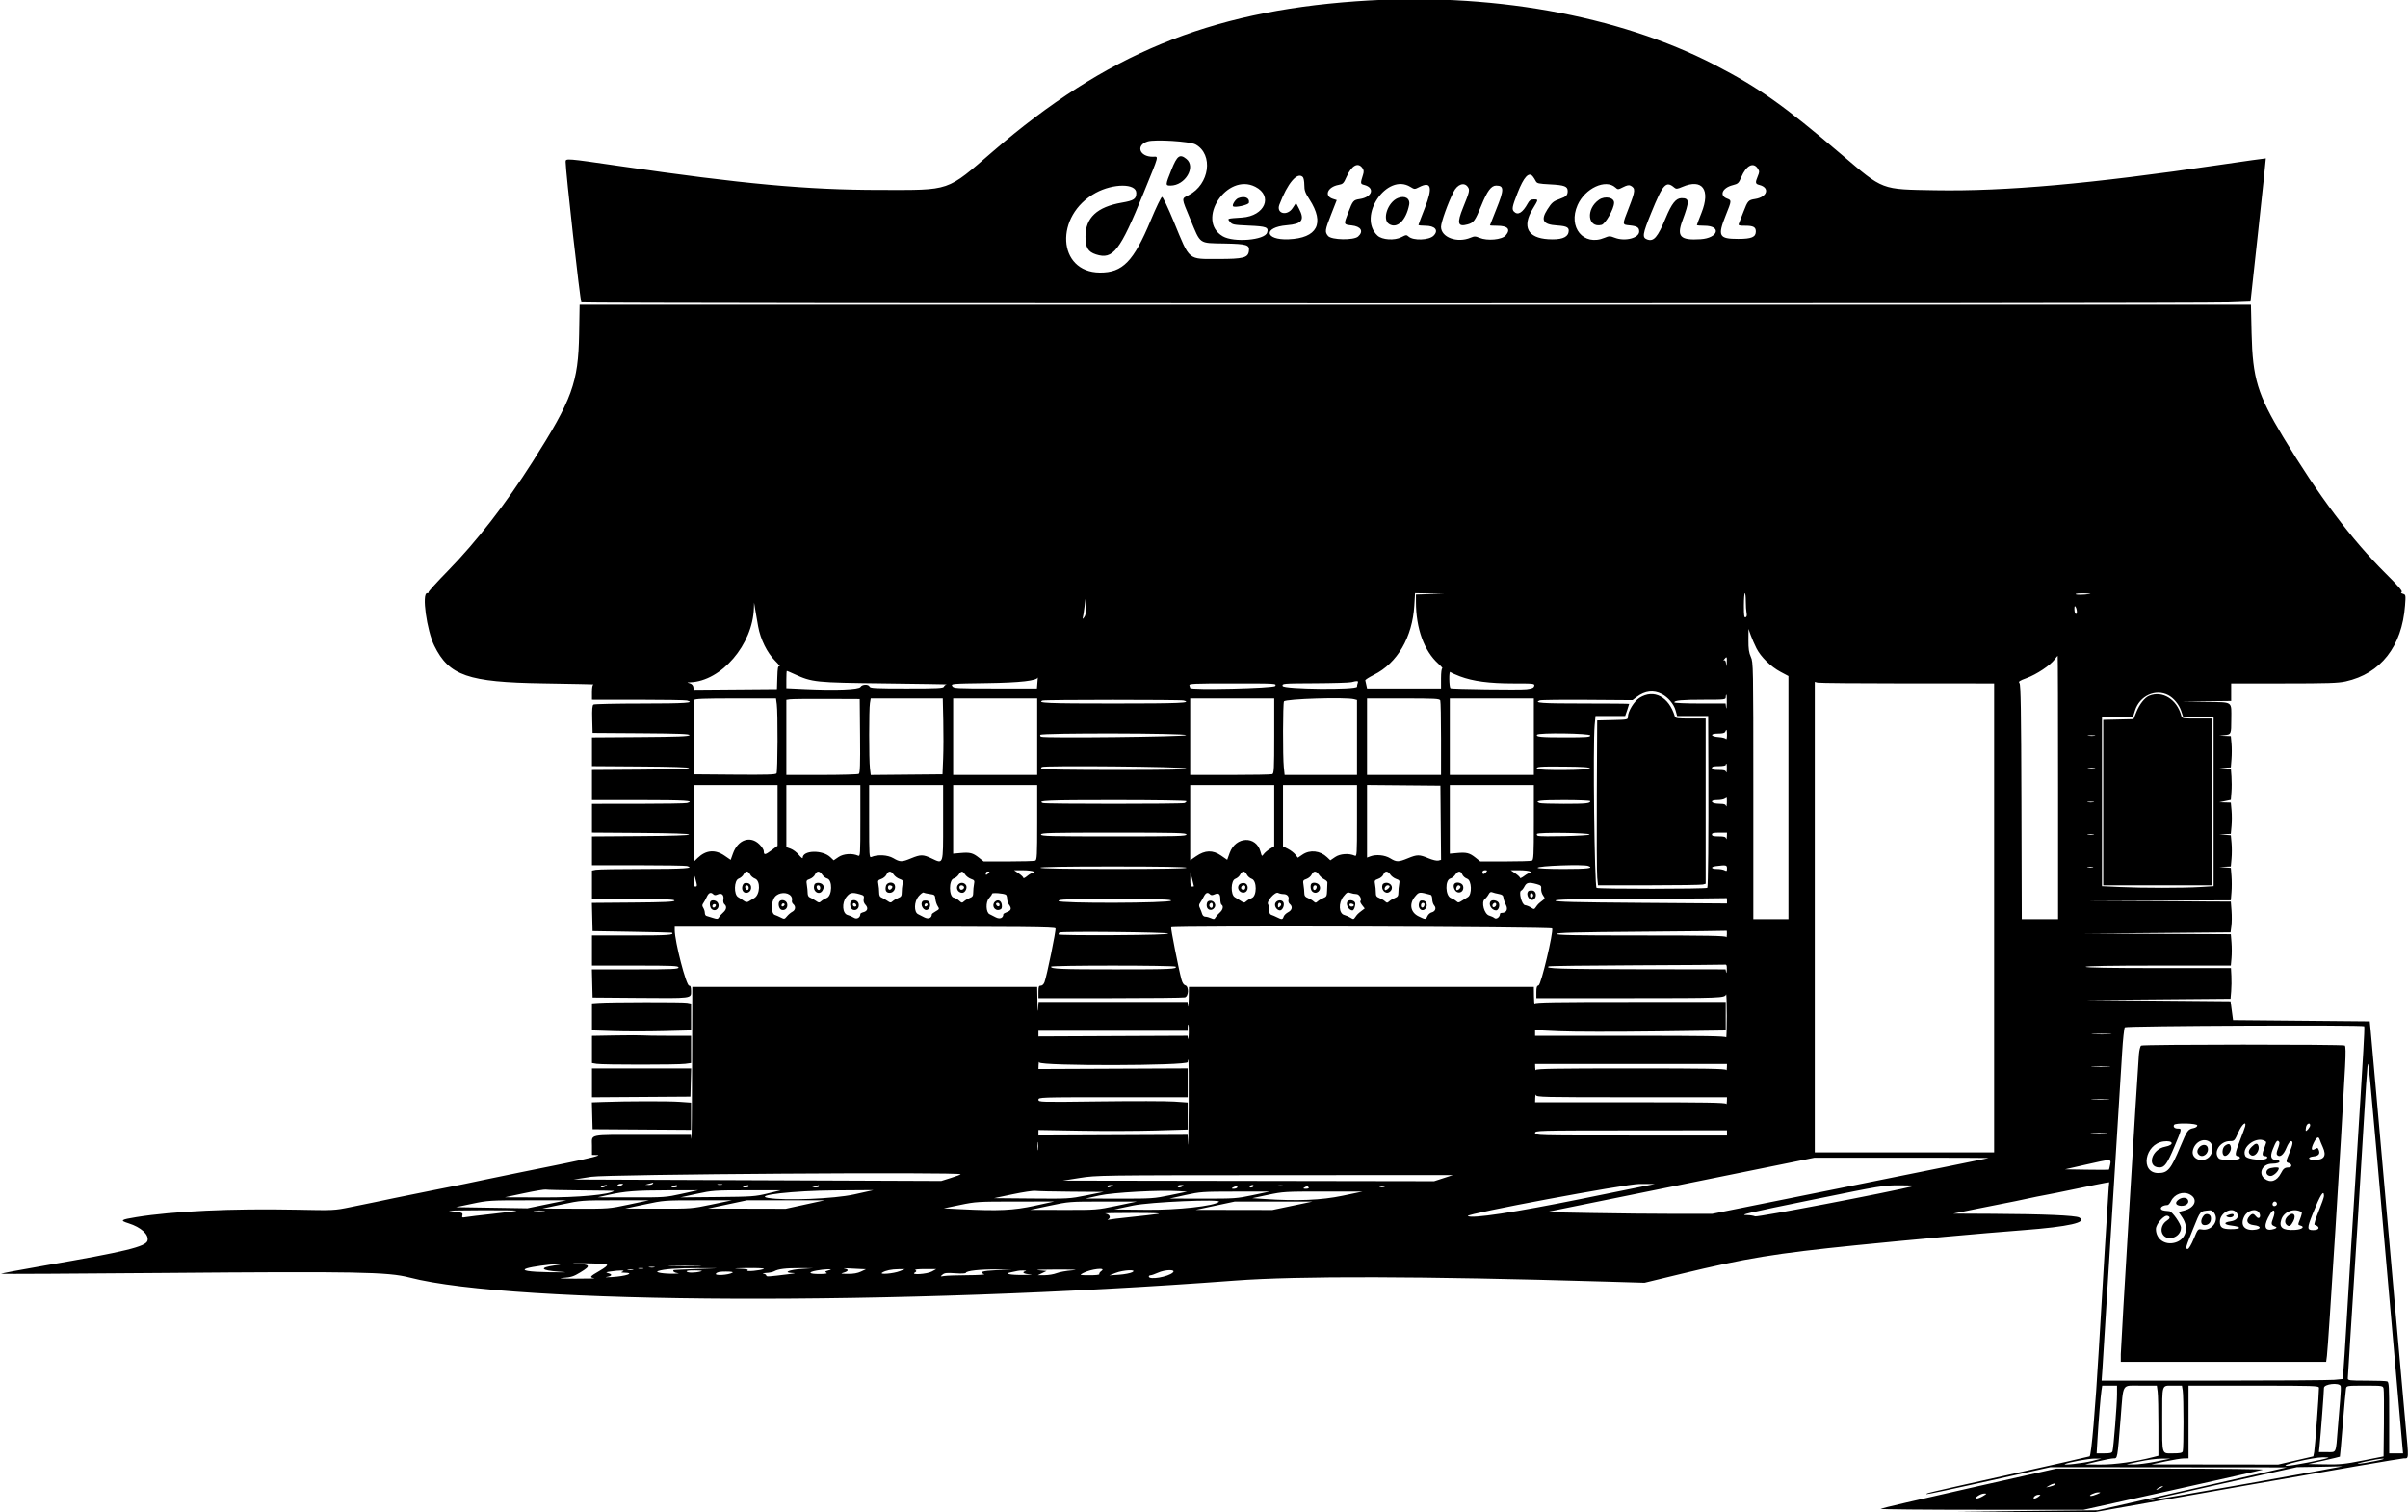 <svg id="svg" xmlns="http://www.w3.org/2000/svg" xmlns:xlink="http://www.w3.org/1999/xlink" width="500" height="314.062" viewBox="0, 0, 500,314.062"><g id="svgg"><path id="path0" d="M281.503 0.273 C 250.891 2.478,229.542 11.301,206.259 31.371 C 196.395 39.874,197.612 39.457,182.682 39.445 C 167.576 39.434,154.150 38.203,128.672 34.492 C 117.542 32.870,117.448 32.863,117.448 33.598 C 117.448 35.597,120.443 62.339,120.716 62.782 C 120.882 63.050,455.301 63.062,462.752 62.794 L 467.301 62.630 468.918 47.789 C 469.807 39.627,470.511 32.924,470.481 32.894 C 470.451 32.864,466.094 33.478,460.799 34.258 C 434.201 38.174,416.374 39.762,401.823 39.509 C 390.485 39.312,391.161 39.569,382.418 32.131 C 370.287 21.810,365.246 18.241,356.115 13.506 C 336.006 3.078,309.016 -1.709,281.503 0.273 M248.247 30.001 C 252.010 32.077,251.160 38.304,246.810 40.523 C 245.284 41.302,245.260 40.951,247.158 45.527 C 249.348 50.810,248.858 50.459,254.213 50.564 C 258.966 50.657,259.524 50.835,259.320 52.186 C 259.117 53.526,258.129 53.776,253.029 53.776 C 246.538 53.776,247.129 54.267,243.744 46.065 C 242.569 43.216,241.464 40.885,241.290 40.885 C 241.115 40.885,240.055 43.083,238.935 45.768 C 235.373 54.307,233.107 56.635,228.385 56.603 C 219.515 56.545,218.894 44.738,227.515 40.048 C 231.174 38.057,235.938 38.064,235.938 40.061 C 235.938 41.320,235.459 41.642,232.943 42.078 C 227.784 42.973,225.391 45.209,225.391 49.134 C 225.391 51.396,225.920 52.294,227.571 52.827 C 231.119 53.974,232.541 52.141,237.442 40.104 C 240.816 31.816,240.629 32.552,239.357 32.552 C 236.574 32.552,235.781 30.159,238.305 29.375 C 239.820 28.904,247.089 29.362,248.247 30.001 M243.257 35.221 C 241.959 38.453,241.954 38.542,243.044 38.542 C 246.084 38.542,248.392 34.671,246.342 33.010 C 244.981 31.909,244.427 32.306,243.257 35.221 M282.903 34.919 C 283.195 35.335,283.223 35.655,283.023 36.286 C 282.448 38.103,282.458 38.201,283.243 38.398 C 285.538 38.974,284.965 40.927,282.384 41.324 C 281.002 41.537,280.916 41.636,279.946 44.146 C 278.973 46.663,278.964 46.629,280.651 46.809 C 282.606 47.019,283.200 48.031,282.003 49.113 C 281.097 49.933,276.446 49.844,275.758 48.995 C 275.064 48.137,275.110 47.821,276.413 44.494 L 277.565 41.550 276.738 41.283 C 274.881 40.682,275.663 38.816,277.947 38.398 C 278.848 38.234,279.002 38.080,279.585 36.760 C 280.653 34.347,281.985 33.608,282.903 34.919 M364.982 35.001 C 365.354 35.569,365.354 35.718,364.988 36.596 C 364.429 37.932,364.475 38.198,365.298 38.404 C 367.571 38.975,366.980 40.930,364.416 41.324 C 363.036 41.536,362.898 41.688,362.020 43.964 C 361.595 45.064,361.166 46.169,361.065 46.419 C 360.903 46.823,361.059 46.875,362.420 46.875 C 364.061 46.875,364.583 47.161,364.583 48.059 C 364.583 49.237,363.707 49.609,360.937 49.609 C 356.909 49.609,356.604 49.038,358.333 44.729 C 359.581 41.619,359.582 41.599,358.594 41.226 C 356.945 40.603,357.625 39.008,359.771 38.461 C 360.898 38.174,361.031 38.050,361.555 36.804 C 362.580 34.369,364.058 33.591,364.982 35.001 M318.252 36.616 C 318.443 36.846,318.724 37.286,318.877 37.593 C 319.127 38.096,319.427 38.165,321.921 38.293 C 324.841 38.443,325.524 38.706,325.517 39.680 C 325.511 40.526,325.211 40.834,323.970 41.272 C 322.542 41.776,322.224 42.039,321.310 43.475 C 319.862 45.750,320.390 46.631,323.313 46.819 C 325.450 46.956,325.936 47.265,325.671 48.321 C 325.405 49.380,324.003 49.830,321.461 49.673 C 317.210 49.409,316.014 47.096,318.229 43.422 C 319.477 41.353,319.471 41.406,318.477 41.406 C 317.859 41.406,317.586 41.585,317.240 42.213 C 316.158 44.183,315.189 44.773,314.375 43.958 C 313.884 43.467,313.990 42.902,315.115 40.044 C 316.406 36.763,317.438 35.636,318.252 36.616 M270.521 36.771 C 270.693 36.943,270.833 37.686,270.833 38.423 C 270.833 39.549,271.003 40.026,271.899 41.411 C 275.128 46.408,273.526 49.451,267.542 49.691 C 262.560 49.890,262.235 47.189,267.190 46.776 C 270.395 46.509,270.971 45.704,269.699 43.273 L 269.108 42.144 268.405 43.208 C 267.250 44.953,264.948 44.360,265.655 42.500 C 267.358 38.020,269.384 35.634,270.521 36.771 M260.652 38.789 C 264.411 40.707,262.631 44.852,257.911 45.174 C 254.672 45.396,254.811 45.346,255.403 46.078 C 255.872 46.657,256.130 46.707,259.342 46.851 C 262.983 47.014,263.454 47.196,263.107 48.306 C 262.618 49.873,256.190 50.405,253.901 49.068 C 248.213 45.746,254.757 35.782,260.652 38.789 M292.859 38.815 C 293.716 39.344,293.729 39.344,294.712 38.846 C 297.201 37.587,297.546 38.906,295.852 43.206 C 295.126 45.051,294.531 46.631,294.531 46.718 C 294.531 46.804,295.167 46.875,295.945 46.875 C 297.993 46.875,298.787 47.827,297.671 48.944 C 296.723 49.892,293.460 50.004,292.486 49.123 C 292.060 48.738,291.943 48.747,290.999 49.241 C 289.578 49.985,286.985 49.819,286.025 48.922 C 281.781 44.958,287.976 35.797,292.859 38.815 M304.778 38.825 C 305.222 39.459,305.152 39.770,303.809 43.084 C 302.470 46.387,302.678 47.172,304.742 46.602 C 306.001 46.255,306.307 45.833,307.574 42.708 C 308.808 39.663,309.642 38.542,310.674 38.542 C 312.342 38.542,312.342 39.372,310.677 43.490 C 309.961 45.261,309.375 46.747,309.375 46.792 C 309.375 46.838,310.049 46.877,310.872 46.879 C 313.098 46.885,313.742 47.612,312.649 48.883 C 311.873 49.786,308.840 50.067,307.215 49.388 C 306.364 49.033,306.143 49.030,305.347 49.362 C 302.568 50.524,299.219 49.290,299.219 47.105 C 299.219 46.162,300.689 42.067,301.830 39.829 C 302.637 38.247,304.039 37.770,304.778 38.825 M335.419 38.934 C 335.936 39.403,335.979 39.401,337.034 38.865 C 337.818 38.467,338.246 38.384,338.584 38.564 C 339.621 39.119,339.584 39.599,338.243 43.067 C 336.789 46.829,336.777 46.629,338.464 46.809 C 339.946 46.968,340.365 47.246,340.365 48.073 C 340.365 49.431,337.445 50.187,335.325 49.378 C 334.284 48.980,334.127 48.980,333.182 49.374 C 328.813 51.200,325.518 47.207,327.573 42.578 C 329.121 39.090,333.397 37.104,335.419 38.934 M347.684 38.979 C 348.042 39.285,348.280 39.260,349.333 38.809 C 353.490 37.027,355.218 39.376,353.300 44.200 C 352.774 45.522,352.344 46.664,352.344 46.739 C 352.344 46.814,353.039 46.875,353.888 46.875 C 357.532 46.875,356.817 49.439,353.107 49.674 C 348.906 49.941,348.109 49.131,349.331 45.833 C 350.841 41.761,350.819 41.146,349.167 41.146 C 347.996 41.146,347.115 42.251,345.845 45.313 C 344.194 49.294,343.381 50.227,342.005 49.718 C 340.951 49.327,341.058 48.629,342.850 44.223 C 345.313 38.164,345.938 37.486,347.684 38.979 M257.094 41.155 C 256.528 41.382,255.772 42.578,256.031 42.836 C 256.381 43.187,259.242 42.556,259.328 42.109 C 259.526 41.081,258.437 40.615,257.094 41.155 M290.234 41.135 C 288.160 41.999,286.954 45.553,288.410 46.508 C 290.063 47.590,291.946 45.813,292.596 42.556 C 292.864 41.211,291.714 40.519,290.234 41.135 M332.031 41.471 C 329.239 43.377,329.632 47.414,332.541 46.704 C 333.354 46.506,335.113 43.418,335.151 42.122 C 335.183 41.011,333.285 40.615,332.031 41.471 M120.251 69.336 C 120.079 79.468,118.827 82.908,110.578 95.910 C 105.116 104.519,98.902 112.524,93.034 118.511 C 90.706 120.886,88.880 122.908,88.976 123.003 C 89.071 123.099,88.937 123.177,88.677 123.177 C 87.545 123.177,88.607 130.904,90.178 134.096 C 93.243 140.321,97.154 141.676,112.760 141.916 C 118.704 142.008,123.421 142.106,123.242 142.135 C 123.024 142.170,122.917 142.702,122.917 143.750 L 122.917 145.313 132.487 145.316 C 137.751 145.318,142.321 145.390,142.643 145.477 C 144.418 145.952,142.309 146.094,133.398 146.098 C 127.992 146.100,123.417 146.197,123.233 146.314 C 122.986 146.471,122.918 147.270,122.973 149.370 L 123.047 152.214 133.159 152.282 C 141.057 152.335,143.247 152.420,143.163 152.672 C 143.081 152.920,140.710 153.011,132.986 153.063 L 122.917 153.131 122.917 156.120 L 122.917 159.108 133.008 159.177 C 139.516 159.221,143.099 159.337,143.099 159.505 C 143.099 159.673,139.516 159.790,133.008 159.834 L 122.917 159.902 122.917 163.024 L 122.917 166.146 133.073 166.146 C 142.279 166.146,144.429 166.284,142.643 166.763 C 142.321 166.849,137.751 166.922,132.487 166.924 L 122.917 166.927 122.917 169.919 L 122.917 172.911 133.008 172.979 C 139.516 173.023,143.099 173.139,143.099 173.307 C 143.099 173.475,139.516 173.592,133.008 173.636 L 122.917 173.704 122.917 176.696 L 122.917 179.688 132.487 179.691 C 137.751 179.693,142.320 179.765,142.640 179.851 C 144.349 180.309,142.043 180.469,133.741 180.469 C 128.683 180.469,124.178 180.542,123.730 180.632 L 122.917 180.794 122.917 183.757 L 122.917 186.719 131.532 186.719 C 138.309 186.719,140.124 186.788,140.039 187.044 C 139.956 187.294,137.947 187.386,131.415 187.438 L 122.900 187.507 122.973 190.433 L 123.047 193.359 131.250 193.499 C 135.762 193.576,139.482 193.664,139.518 193.694 C 140.077 194.173,138.677 194.271,131.250 194.271 L 122.917 194.271 122.917 197.396 L 122.917 200.521 131.901 200.521 C 139.714 200.521,140.885 200.572,140.885 200.911 C 140.885 201.251,139.713 201.302,131.893 201.302 L 122.900 201.302 122.973 204.232 L 123.047 207.161 132.422 207.237 C 143.868 207.328,143.490 207.376,143.490 205.848 C 143.490 204.983,143.389 204.688,143.093 204.688 C 142.476 204.687,140.104 195.538,140.104 193.158 L 140.104 192.448 179.565 192.448 C 213.102 192.448,219.048 192.503,219.166 192.812 C 219.311 193.189,217.358 202.712,216.877 203.971 C 216.713 204.401,216.408 204.688,216.114 204.688 C 215.701 204.688,215.625 204.889,215.625 205.990 L 215.625 207.292 230.534 207.288 C 238.734 207.286,245.706 207.214,246.029 207.128 C 246.836 206.911,246.905 204.824,246.112 204.617 C 245.787 204.532,245.505 204.099,245.315 203.396 C 244.730 201.221,243.051 192.713,243.182 192.582 C 243.543 192.221,322.153 192.450,322.292 192.813 C 322.587 193.582,319.993 204.491,319.484 204.625 C 319.108 204.723,319.010 205.010,319.010 206.020 L 319.010 207.292 338.346 207.288 C 357.547 207.284,358.118 207.262,358.404 206.510 C 358.486 206.296,358.553 208.288,358.553 210.938 C 358.553 213.587,358.494 215.609,358.421 215.430 C 358.318 215.173,354.092 215.104,338.520 215.104 L 318.750 215.104 318.750 214.518 L 318.749 213.932 323.791 214.160 C 326.564 214.286,335.471 214.301,343.583 214.194 L 358.333 214.000 358.333 211.037 L 358.333 208.073 338.563 208.073 C 322.991 208.073,318.766 208.142,318.662 208.398 C 318.590 208.577,318.521 207.874,318.510 206.836 L 318.490 204.948 282.682 204.948 L 246.875 204.948 246.833 207.357 C 246.810 208.682,246.744 209.385,246.687 208.919 L 246.582 208.073 231.116 208.073 L 215.651 208.073 215.557 209.570 C 215.505 210.394,215.441 209.691,215.414 208.008 L 215.365 204.948 179.557 204.948 L 143.750 204.948 143.708 221.159 C 143.685 230.075,143.619 236.989,143.562 236.523 L 143.457 235.677 133.599 235.677 C 121.925 235.677,122.917 235.469,122.917 237.918 L 122.917 239.844 124.023 239.870 C 125.009 239.893,122.596 240.514,117.448 241.562 C 117.090 241.635,115.977 241.863,114.974 242.068 C 113.971 242.273,111.050 242.863,108.482 243.379 C 105.914 243.894,102.457 244.606,100.800 244.961 C 96.745 245.828,97.311 245.713,89.974 247.167 C 86.393 247.876,82.702 248.624,81.771 248.828 C 80.840 249.033,79.199 249.378,78.125 249.595 C 77.051 249.813,74.648 250.303,72.786 250.686 C 69.421 251.377,69.355 251.380,61.458 251.218 C 48.250 250.948,35.945 251.521,28.303 252.763 C 25.033 253.294,24.825 253.461,26.699 254.050 C 29.284 254.863,30.948 256.382,30.633 257.641 C 30.319 258.891,25.996 259.942,9.411 262.801 C 4.203 263.699,0.081 264.480,0.252 264.537 C 0.423 264.594,15.524 264.517,33.810 264.365 C 74.118 264.030,80.544 264.148,85.026 265.308 C 106.717 270.918,186.398 271.215,256.380 265.946 C 269.514 264.957,295.189 265.025,333.168 266.148 L 341.467 266.394 349.054 264.558 C 362.501 261.303,368.583 260.307,385.417 258.604 C 396.322 257.500,411.660 256.117,420.182 255.468 C 429.559 254.754,433.588 253.839,431.736 252.845 C 430.931 252.413,424.294 252.128,413.802 252.076 L 405.599 252.035 409.896 251.156 C 412.259 250.672,415.130 250.101,416.276 249.886 C 417.422 249.672,419.473 249.251,420.833 248.950 C 422.194 248.650,423.893 248.306,424.609 248.185 C 425.326 248.064,428.255 247.472,431.120 246.870 C 433.984 246.268,436.696 245.719,437.145 245.649 L 437.963 245.523 437.856 246.655 C 437.746 247.817,436.517 267.908,435.803 280.208 C 435.090 292.493,434.253 302.229,433.889 302.451 C 433.798 302.507,426.283 304.211,417.188 306.238 C 399.851 310.101,399.857 310.100,400.041 310.284 C 400.105 310.348,405.920 309.114,412.964 307.544 L 425.772 304.687 450.321 304.709 L 474.870 304.730 455.208 309.186 L 435.547 313.641 420.833 313.793 L 406.120 313.945 420.443 314.003 L 434.766 314.061 466.509 308.463 C 483.968 305.384,498.646 302.865,499.127 302.865 C 500.197 302.865,500.178 303.241,499.482 295.783 C 499.197 292.731,498.199 281.504,497.263 270.833 C 496.328 260.163,495.332 248.854,495.050 245.703 C 494.769 242.552,494.067 234.583,493.490 227.995 C 492.913 221.406,492.355 215.137,492.250 214.063 L 492.057 212.109 477.865 211.979 L 463.672 211.849 463.411 209.896 L 463.151 207.943 448.047 207.810 L 432.943 207.678 448.047 207.550 L 463.151 207.422 463.281 205.853 C 463.353 204.989,463.372 203.554,463.323 202.662 L 463.235 201.042 448.154 201.042 C 438.274 201.042,433.073 200.952,433.073 200.781 C 433.073 200.611,438.269 200.521,448.141 200.521 L 463.209 200.521 463.348 198.989 C 463.424 198.147,463.424 196.682,463.348 195.734 L 463.210 194.010 448.076 193.948 L 432.943 193.887 448.047 193.753 L 463.151 193.620 463.326 192.318 C 463.422 191.602,463.435 190.167,463.355 189.130 L 463.210 187.244 448.076 187.174 L 432.943 187.105 448.076 187.042 L 463.210 186.979 463.346 185.286 C 463.421 184.355,463.421 182.838,463.347 181.914 L 463.212 180.234 462.010 180.138 L 460.807 180.042 462.007 179.995 L 463.206 179.948 463.356 178.320 C 463.439 177.425,463.440 175.966,463.359 175.078 L 463.211 173.463 462.009 173.367 L 460.807 173.271 462.007 173.224 L 463.206 173.177 463.356 171.549 C 463.439 170.654,463.440 169.189,463.358 168.294 L 463.209 166.667 462.008 166.636 L 460.807 166.605 462.010 166.353 L 463.213 166.102 463.338 164.496 C 463.407 163.613,463.408 162.164,463.342 161.276 L 463.221 159.661 462.014 159.565 L 460.807 159.469 462.009 159.422 L 463.210 159.375 463.348 157.651 C 463.424 156.703,463.424 155.238,463.348 154.396 L 463.209 152.865 462.008 152.821 L 460.807 152.777 461.849 152.673 C 463.287 152.530,463.296 152.509,463.303 149.450 C 463.311 145.509,463.815 145.857,457.982 145.768 L 452.995 145.691 458.138 145.632 L 463.281 145.573 463.281 143.750 L 463.281 141.927 474.232 141.927 C 483.307 141.927,485.505 141.856,487.058 141.511 C 494.338 139.896,498.754 134.248,499.386 125.745 C 499.548 123.566,499.535 123.490,498.961 123.308 C 498.547 123.177,498.466 123.060,498.693 122.920 C 498.915 122.783,497.864 121.573,495.379 119.107 C 488.287 112.067,481.292 102.760,474.094 90.784 C 468.739 81.875,467.739 78.594,467.523 69.206 L 467.387 63.281 293.871 63.281 L 120.354 63.281 120.251 69.336 M296.940 123.371 L 294.010 123.455 294.010 124.990 C 294.010 130.495,295.703 135.173,298.655 137.826 C 299.252 138.363,299.624 138.802,299.480 138.802 C 299.327 138.802,299.219 139.666,299.219 140.885 L 299.219 142.969 291.541 142.969 L 283.864 142.969 283.706 142.253 C 283.619 141.859,283.523 141.429,283.492 141.298 C 283.460 141.167,284.262 140.649,285.272 140.146 C 290.142 137.722,293.276 132.339,293.673 125.716 L 293.826 123.177 296.848 123.233 L 299.870 123.288 296.940 123.371 M362.500 124.837 C 362.500 125.750,362.570 126.847,362.655 127.274 C 362.762 127.805,362.698 128.093,362.453 128.187 C 362.166 128.298,362.098 127.826,362.103 125.752 C 362.106 124.337,362.197 123.179,362.305 123.179 C 362.412 123.178,362.500 123.924,362.500 124.837 M433.984 123.332 C 432.747 123.531,430.990 123.556,430.990 123.374 C 430.990 123.266,431.781 123.193,432.747 123.213 C 433.714 123.232,434.271 123.286,433.984 123.332 M225.111 128.193 C 224.871 128.514,224.737 128.591,224.812 128.366 C 224.887 128.140,225.048 127.144,225.170 126.152 L 225.391 124.349 225.468 125.980 C 225.526 127.190,225.434 127.761,225.111 128.193 M157.423 130.075 C 157.904 132.766,159.284 135.562,160.960 137.238 C 161.671 137.949,162.079 138.464,161.866 138.382 C 161.543 138.258,161.466 138.639,161.403 140.666 L 161.328 143.099 152.688 143.168 L 144.048 143.236 143.964 142.657 C 143.912 142.301,143.631 142.010,143.229 141.899 C 142.581 141.719,142.581 141.718,143.313 141.693 C 149.797 141.464,156.312 133.860,156.545 126.251 L 156.579 125.130 156.815 126.563 C 156.945 127.350,157.218 128.931,157.423 130.075 M431.246 127.034 C 431.248 127.369,431.135 127.564,430.990 127.474 C 430.846 127.385,430.731 126.939,430.733 126.482 C 430.736 125.850,430.797 125.744,430.990 126.042 C 431.128 126.257,431.244 126.703,431.246 127.034 M364.707 134.623 C 365.626 136.436,367.672 138.433,369.737 139.534 L 371.354 140.395 371.354 165.640 L 371.354 190.885 367.708 190.885 L 364.063 190.885 364.063 164.221 C 364.063 138.212,364.050 137.529,363.547 136.422 C 363.152 135.550,363.035 134.743,363.046 132.943 L 363.059 130.599 363.523 131.901 C 363.778 132.617,364.311 133.842,364.707 134.623 M427.344 163.542 L 427.344 190.885 423.574 190.885 L 419.805 190.885 419.733 166.576 C 419.677 147.580,419.590 142.182,419.335 141.875 C 419.056 141.538,419.272 141.385,420.854 140.801 C 422.887 140.050,425.736 138.153,426.616 136.963 C 426.927 136.542,427.218 136.198,427.263 136.198 C 427.307 136.198,427.344 148.503,427.344 163.542 M358.552 137.565 C 358.516 138.532,358.497 138.565,358.405 137.821 C 358.334 137.251,358.197 137.031,357.991 137.154 C 357.813 137.261,357.834 137.153,358.040 136.899 C 358.551 136.268,358.599 136.330,358.552 137.565 M164.901 139.974 C 168.671 141.700,169.176 141.752,183.724 141.923 C 191.029 142.009,196.813 142.103,196.577 142.133 C 196.342 142.163,196.082 142.363,196.000 142.578 C 195.871 142.913,194.769 142.969,188.281 142.969 C 181.794 142.969,180.691 142.913,180.563 142.578 C 180.353 142.032,178.993 142.079,178.677 142.643 C 178.364 143.203,173.566 143.394,167.253 143.099 L 163.281 142.914 163.281 141.118 C 163.281 140.131,163.326 139.323,163.380 139.323 C 163.434 139.323,164.119 139.616,164.901 139.974 M303.146 140.461 C 305.870 141.482,309.226 141.927,314.214 141.927 C 318.527 141.927,318.696 141.947,318.569 142.432 C 318.466 142.826,318.113 142.979,316.966 143.123 C 315.642 143.289,301.327 143.101,301.176 142.915 C 300.883 142.552,300.843 139.310,301.135 139.552 C 301.321 139.707,302.226 140.116,303.146 140.461 M215.405 141.797 L 215.312 142.969 206.677 142.969 C 198.444 142.969,198.027 142.945,197.730 142.469 C 197.425 141.981,197.599 141.966,204.894 141.866 C 211.822 141.772,215.446 141.356,215.497 140.651 C 215.498 140.637,215.457 141.152,215.405 141.797 M281.929 141.818 C 281.842 142.045,281.771 142.396,281.771 142.599 C 281.771 143.283,266.510 143.133,266.331 142.448 C 266.197 141.937,266.330 141.926,273.006 141.896 C 276.753 141.879,280.169 141.776,280.599 141.667 C 281.868 141.344,282.101 141.370,281.929 141.818 M396.029 141.924 L 414.063 141.927 414.063 190.625 L 414.063 239.323 395.443 239.323 L 376.823 239.323 376.823 190.464 L 376.823 141.606 377.409 141.763 C 377.731 141.849,386.110 141.922,396.029 141.924 M264.783 142.448 C 264.483 142.929,247.135 143.334,247.135 142.860 C 247.135 142.800,247.064 142.566,246.977 142.339 C 246.835 141.968,247.732 141.927,255.964 141.927 C 265.043 141.927,265.106 141.931,264.783 142.448 M345.075 144.153 C 346.364 144.819,347.550 146.218,347.907 147.491 L 348.245 148.698 351.466 148.698 L 354.688 148.698 354.727 160.221 C 354.773 173.826,354.678 184.193,354.507 184.375 C 354.266 184.630,331.907 184.640,331.510 184.385 C 331.082 184.109,330.737 154.642,331.115 150.611 L 331.294 148.698 334.373 148.698 L 337.451 148.698 337.866 147.480 C 338.094 146.810,338.281 146.224,338.281 146.178 C 338.281 146.131,334.004 146.094,328.776 146.094 C 320.051 146.094,318.378 145.975,319.727 145.452 C 319.977 145.354,324.411 145.304,329.579 145.340 L 338.975 145.406 339.865 144.741 C 341.589 143.455,343.342 143.257,345.075 144.153 M450.223 144.385 C 451.348 144.973,452.446 146.301,452.887 147.606 L 453.299 148.828 456.467 148.901 L 459.635 148.974 459.635 166.505 L 459.635 184.035 456.861 184.205 C 453.307 184.423,444.942 184.422,440.169 184.203 L 436.458 184.034 436.458 166.496 L 436.458 148.958 439.666 148.958 L 442.874 148.958 443.321 147.538 C 444.276 144.510,447.576 143.002,450.223 144.385 M340.452 144.911 C 339.312 145.610,338.021 147.714,338.021 148.871 C 338.021 149.451,337.953 149.465,334.831 149.536 L 331.641 149.609 331.563 165.104 C 331.520 173.626,331.559 181.331,331.649 182.227 L 331.812 183.854 342.404 183.851 C 348.229 183.849,353.258 183.776,353.581 183.690 L 354.167 183.533 354.167 166.376 L 354.167 149.219 351.033 149.219 C 348.276 149.219,347.884 149.164,347.762 148.763 C 346.530 144.703,343.444 143.076,340.452 144.911 M358.552 146.029 C 358.529 146.995,358.463 147.406,358.405 146.940 L 358.300 146.094 352.978 146.094 C 350.051 146.094,347.656 145.991,347.656 145.866 C 347.656 145.453,349.223 145.313,353.809 145.313 C 358.160 145.313,358.333 145.293,358.333 144.792 C 358.333 144.505,358.392 144.271,358.464 144.271 C 358.535 144.271,358.575 145.062,358.552 146.029 M446.224 144.521 C 445.316 144.899,444.262 146.232,443.619 147.816 L 442.996 149.349 439.858 149.422 L 436.719 149.495 436.719 166.675 L 436.719 183.854 448.047 183.854 L 459.375 183.854 459.375 166.536 L 459.375 149.219 456.226 149.219 C 453.192 149.219,453.071 149.198,452.925 148.641 C 452.033 145.229,449.001 143.365,446.224 144.521 M161.293 146.260 C 161.532 148.009,161.489 160.226,161.241 160.616 C 161.079 160.872,159.170 160.930,152.587 160.876 L 144.141 160.807 144.071 153.258 C 144.033 149.106,144.059 145.562,144.128 145.381 C 144.226 145.125,146.139 145.052,152.691 145.052 L 161.127 145.052 161.293 146.260 M178.585 152.847 C 178.638 158.805,178.580 160.558,178.324 160.720 C 178.143 160.835,174.684 160.931,170.638 160.934 L 163.281 160.938 163.281 153.142 L 163.281 145.347 163.997 145.237 C 164.391 145.176,167.819 145.139,171.615 145.154 L 178.516 145.182 178.585 152.847 M195.864 149.674 C 195.922 152.217,195.910 155.762,195.837 157.552 L 195.703 160.807 188.253 160.876 L 180.803 160.945 180.638 159.574 C 180.426 157.809,180.424 147.308,180.636 146.029 L 180.797 145.052 188.278 145.052 L 195.759 145.052 195.864 149.674 M215.365 152.995 L 215.365 160.938 206.641 160.938 L 197.917 160.938 197.917 152.995 L 197.917 145.052 206.641 145.052 L 215.365 145.052 215.365 152.995 M264.583 152.837 C 264.583 159.695,264.534 160.640,264.171 160.779 C 263.945 160.866,260.019 160.938,255.447 160.938 L 247.135 160.938 247.135 152.995 L 247.135 145.052 255.859 145.052 L 264.583 145.052 264.583 152.837 M281.185 145.216 L 281.771 145.373 281.771 153.155 L 281.771 160.938 274.256 160.938 L 266.741 160.938 266.574 159.337 C 266.344 157.136,266.370 146.033,266.606 145.664 C 266.943 145.136,279.450 144.751,281.185 145.216 M299.061 145.464 C 299.148 145.691,299.219 149.265,299.219 153.407 L 299.219 160.938 291.536 160.938 L 283.854 160.938 283.854 152.995 L 283.854 145.052 291.378 145.052 C 297.999 145.052,298.922 145.102,299.061 145.464 M318.490 152.995 L 318.490 160.938 309.766 160.938 L 301.042 160.938 301.042 152.995 L 301.042 145.052 309.766 145.052 L 318.490 145.052 318.490 152.995 M245.768 145.477 C 247.646 145.980,244.968 146.094,231.250 146.094 C 217.555 146.094,215.203 145.997,216.471 145.485 C 216.939 145.296,245.066 145.288,245.768 145.477 M358.590 152.669 C 358.588 153.278,358.497 153.637,358.389 153.467 C 358.281 153.297,357.619 153.122,356.916 153.077 C 355.125 152.962,354.991 152.344,356.757 152.344 C 357.701 152.344,358.133 152.230,358.239 151.953 C 358.490 151.298,358.594 151.510,358.590 152.669 M246.289 152.669 C 246.180 152.996,217.021 153.315,216.194 152.999 C 216.006 152.927,215.925 152.750,216.014 152.606 C 216.274 152.186,246.429 152.249,246.289 152.669 M330.208 152.734 C 330.208 153.069,329.458 153.125,325.021 153.125 C 319.890 153.125,318.877 153.030,319.157 152.577 C 319.432 152.133,330.208 152.286,330.208 152.734 M434.965 152.787 C 434.644 152.849,434.058 152.851,433.662 152.791 C 433.267 152.731,433.529 152.681,434.245 152.679 C 434.961 152.677,435.285 152.726,434.965 152.787 M358.564 159.701 C 358.547 160.309,358.480 160.602,358.414 160.352 C 358.319 159.988,358.009 159.896,356.882 159.896 C 355.799 159.896,355.469 159.804,355.469 159.505 C 355.469 159.205,355.802 159.115,356.901 159.115 C 357.689 159.115,358.333 158.997,358.333 158.854 C 358.333 158.711,358.392 158.594,358.464 158.594 C 358.535 158.594,358.580 159.092,358.564 159.701 M246.289 159.570 C 246.375 159.828,243.257 159.896,231.272 159.896 C 222.952 159.896,216.146 159.798,216.146 159.679 C 216.146 159.559,216.225 159.383,216.322 159.286 C 216.671 158.936,246.171 159.216,246.289 159.570 M330.143 159.570 C 330.275 159.964,319.397 160.051,319.154 159.658 C 318.879 159.213,319.655 159.150,324.848 159.198 C 328.732 159.233,330.062 159.327,330.143 159.570 M434.965 159.558 C 434.644 159.620,434.058 159.622,433.662 159.562 C 433.267 159.502,433.529 159.451,434.245 159.449 C 434.961 159.448,435.285 159.497,434.965 159.558 M161.458 169.336 L 161.458 175.651 160.175 176.604 C 158.850 177.588,158.594 177.612,158.594 176.753 C 158.594 176.477,158.195 175.852,157.708 175.365 C 155.811 173.467,153.223 174.359,152.191 177.266 L 151.722 178.585 150.441 177.704 C 148.492 176.363,146.579 176.530,144.857 178.192 L 144.010 179.008 144.010 171.015 L 144.010 163.021 152.734 163.021 L 161.458 163.021 161.458 169.336 M178.646 170.471 C 178.646 177.470,178.618 177.908,178.190 177.714 C 176.978 177.167,175.149 177.291,174.119 177.990 L 173.108 178.677 172.426 178.027 C 170.770 176.447,166.667 176.557,166.667 178.181 C 166.667 178.358,166.312 178.074,165.878 177.548 C 165.445 177.021,164.683 176.444,164.185 176.264 L 163.281 175.937 163.281 169.479 L 163.281 163.021 170.964 163.021 L 178.646 163.021 178.646 170.471 M195.833 170.816 C 195.833 179.805,195.943 179.466,193.412 178.269 C 191.679 177.449,191.165 177.448,189.193 178.260 C 187.233 179.067,186.904 179.064,185.474 178.226 C 184.301 177.539,182.230 177.430,180.924 177.986 C 180.496 178.169,180.469 177.720,180.469 170.601 L 180.469 163.021 188.151 163.021 L 195.833 163.021 195.833 170.816 M215.365 170.805 C 215.365 177.664,215.316 178.609,214.953 178.748 C 214.726 178.835,212.223 178.906,209.390 178.906 L 204.238 178.906 203.248 178.119 C 202.012 177.137,201.392 176.979,199.456 177.155 L 197.917 177.294 197.917 170.158 L 197.917 163.021 206.641 163.021 L 215.365 163.021 215.365 170.805 M264.583 169.380 L 264.583 175.739 263.672 176.302 C 263.170 176.612,262.593 177.105,262.388 177.397 C 262.032 177.904,262.004 177.881,261.732 176.873 C 260.826 173.506,256.577 173.670,255.339 177.120 L 254.818 178.571 253.516 177.671 C 251.816 176.496,250.225 176.545,248.359 177.829 L 247.135 178.671 247.135 170.846 L 247.135 163.021 255.859 163.021 L 264.583 163.021 264.583 169.380 M281.771 170.471 C 281.771 177.470,281.743 177.908,281.315 177.714 C 280.103 177.167,278.274 177.291,277.244 177.990 L 276.233 178.677 275.551 178.027 C 274.110 176.653,272.010 176.427,270.457 177.481 L 269.487 178.139 268.964 177.474 C 268.676 177.108,267.983 176.575,267.423 176.290 L 266.406 175.771 266.406 169.396 L 266.406 163.021 274.089 163.021 L 281.771 163.021 281.771 170.471 M299.157 170.867 L 299.226 178.583 298.661 178.731 C 298.339 178.815,297.444 178.604,296.582 178.241 C 294.707 177.452,294.274 177.454,292.318 178.260 C 290.372 179.062,289.971 179.062,288.672 178.262 C 287.551 177.572,285.739 177.395,284.522 177.858 L 283.854 178.112 283.854 170.563 L 283.854 163.013 291.471 163.082 L 299.089 163.151 299.157 170.867 M318.490 170.805 C 318.490 177.664,318.441 178.609,318.078 178.748 C 317.851 178.835,315.348 178.906,312.515 178.906 L 307.363 178.906 306.373 178.119 C 305.137 177.137,304.517 176.979,302.581 177.155 L 301.042 177.294 301.042 170.158 L 301.042 163.021 309.766 163.021 L 318.490 163.021 318.490 170.805 M358.564 166.732 C 358.547 167.340,358.480 167.633,358.414 167.383 C 358.327 167.048,358.028 166.927,357.294 166.927 C 356.743 166.927,356.107 166.856,355.881 166.769 C 355.106 166.472,355.468 166.146,356.576 166.142 C 357.184 166.140,357.858 166.024,358.073 165.885 C 358.288 165.747,358.493 165.631,358.529 165.629 C 358.564 165.627,358.580 166.123,358.564 166.732 M246.354 166.378 C 246.354 166.506,246.169 166.682,245.942 166.769 C 245.404 166.976,217.096 166.976,216.558 166.769 C 215.187 166.243,217.476 166.146,231.250 166.146 C 239.939 166.146,246.354 166.245,246.354 166.378 M330.208 166.378 C 330.208 166.838,329.316 166.927,324.740 166.927 C 322.185 166.927,319.909 166.856,319.683 166.769 C 318.479 166.307,319.789 166.146,324.740 166.146 C 327.775 166.146,330.208 166.249,330.208 166.378 M434.701 166.590 C 434.378 166.652,433.851 166.652,433.529 166.590 C 433.206 166.528,433.470 166.477,434.115 166.477 C 434.759 166.477,435.023 166.528,434.701 166.590 M246.354 173.307 C 246.354 173.650,244.502 173.698,231.250 173.698 C 217.998 173.698,216.146 173.650,216.146 173.307 C 216.146 172.965,217.998 172.917,231.250 172.917 C 244.502 172.917,246.354 172.965,246.354 173.307 M330.078 173.307 C 330.078 173.578,319.988 173.829,319.327 173.575 C 319.135 173.502,319.052 173.321,319.143 173.174 C 319.365 172.814,330.078 172.945,330.078 173.307 M358.564 173.763 C 358.547 174.229,358.480 174.404,358.414 174.154 C 358.319 173.790,358.009 173.698,356.882 173.698 C 355.799 173.698,355.469 173.607,355.469 173.307 C 355.469 173.003,355.816 172.917,357.031 172.917 L 358.594 172.917 358.564 173.763 M434.701 173.361 C 434.378 173.423,433.851 173.423,433.529 173.361 C 433.206 173.299,433.470 173.248,434.115 173.248 C 434.759 173.248,435.023 173.299,434.701 173.361 M329.796 179.846 C 331.000 180.307,329.690 180.469,324.740 180.469 C 321.490 180.469,319.271 180.369,319.271 180.223 C 319.271 179.807,328.805 179.465,329.796 179.846 M358.594 180.348 C 358.594 180.920,358.526 180.972,358.090 180.738 C 357.813 180.590,357.110 180.469,356.528 180.469 C 355.267 180.469,355.108 180.026,356.315 179.876 C 358.432 179.613,358.594 179.647,358.594 180.348 M246.354 180.208 C 246.354 180.379,241.151 180.469,231.265 180.469 C 221.487 180.469,216.120 180.377,216.016 180.208 C 215.909 180.036,221.004 179.948,231.104 179.948 C 241.097 179.948,246.354 180.038,246.354 180.208 M434.573 180.127 C 434.324 180.192,433.856 180.194,433.532 180.132 C 433.208 180.070,433.411 180.016,433.984 180.014 C 434.557 180.011,434.822 180.062,434.573 180.127 M214.583 180.990 C 214.921 181.208,214.915 181.243,214.538 181.246 C 214.299 181.248,213.742 181.553,213.301 181.924 C 212.861 182.295,212.500 182.475,212.500 182.324 C 212.500 182.173,212.063 181.753,211.528 181.390 L 210.556 180.729 212.374 180.733 C 213.374 180.735,214.368 180.851,214.583 180.990 M308.594 181.120 C 308.415 181.335,308.167 181.510,308.041 181.510 C 307.915 181.510,307.813 181.335,307.813 181.120 C 307.813 180.895,308.048 180.729,308.365 180.729 C 308.827 180.729,308.865 180.793,308.594 181.120 M317.708 180.990 C 318.026 181.195,318.031 181.243,317.733 181.246 C 317.532 181.248,316.975 181.549,316.496 181.914 C 316.017 182.280,315.625 182.460,315.625 182.314 C 315.625 182.169,315.188 181.753,314.653 181.390 L 313.681 180.729 315.499 180.733 C 316.499 180.735,317.493 180.851,317.708 180.990 M155.754 181.591 C 155.904 181.921,156.369 182.321,156.786 182.478 C 157.943 182.915,157.839 185.776,156.641 186.494 C 156.211 186.751,155.667 187.080,155.431 187.225 C 155.119 187.418,154.838 187.368,154.387 187.039 C 154.048 186.791,153.548 186.466,153.277 186.315 C 152.338 185.795,152.407 182.842,153.367 182.479 C 153.786 182.321,154.252 181.921,154.402 181.591 C 154.553 181.260,154.857 180.990,155.078 180.990 C 155.299 180.990,155.603 181.260,155.754 181.591 M170.729 181.644 C 170.965 182.003,171.428 182.366,171.758 182.448 C 172.904 182.736,172.820 186.050,171.655 186.492 C 171.275 186.637,170.765 186.935,170.522 187.155 C 170.123 187.517,170.009 187.506,169.350 187.049 C 168.948 186.771,168.415 186.469,168.164 186.379 C 167.880 186.276,167.707 185.942,167.705 185.490 C 167.704 185.092,167.630 184.325,167.541 183.787 C 167.390 182.877,167.433 182.791,168.159 182.538 C 168.588 182.388,169.069 181.979,169.229 181.628 C 169.603 180.809,170.186 180.815,170.729 181.644 M185.558 181.621 C 185.786 181.968,186.331 182.378,186.769 182.531 C 187.488 182.781,187.550 182.888,187.403 183.624 C 187.313 184.073,187.240 184.839,187.240 185.325 C 187.240 186.052,187.111 186.260,186.524 186.483 C 186.130 186.633,185.609 186.935,185.366 187.155 C 184.967 187.517,184.853 187.506,184.194 187.049 C 183.792 186.771,183.258 186.469,183.008 186.379 C 182.695 186.266,182.552 185.936,182.552 185.327 C 182.552 184.839,182.479 184.073,182.389 183.624 C 182.242 182.891,182.305 182.781,183.004 182.537 C 183.432 182.388,183.913 181.979,184.073 181.628 C 184.443 180.816,185.029 180.813,185.558 181.621 M200.402 181.621 C 200.629 181.968,201.174 182.378,201.613 182.531 C 202.332 182.781,202.394 182.888,202.247 183.624 C 202.157 184.073,202.083 184.839,202.083 185.325 C 202.083 186.052,201.955 186.260,201.368 186.483 C 200.974 186.633,200.445 186.942,200.193 187.170 C 199.771 187.552,199.687 187.543,199.151 187.048 C 198.830 186.752,198.333 186.468,198.047 186.417 C 197.007 186.230,196.995 182.709,198.034 182.448 C 198.364 182.366,198.827 182.003,199.063 181.644 C 199.598 180.826,199.878 180.821,200.402 181.621 M205.469 181.088 C 205.469 181.142,205.293 181.332,205.078 181.510 C 204.758 181.776,204.688 181.758,204.688 181.412 C 204.688 181.180,204.863 180.990,205.078 180.990 C 205.293 180.990,205.469 181.034,205.469 181.088 M258.896 181.628 C 259.056 181.979,259.518 182.381,259.922 182.522 C 261.011 182.902,261.011 186.084,259.923 186.498 C 259.550 186.639,259.043 186.938,258.796 187.162 C 258.387 187.532,258.281 187.525,257.624 187.082 C 257.226 186.814,256.679 186.476,256.407 186.331 C 255.490 185.841,255.554 182.846,256.489 182.521 C 256.891 182.380,257.351 181.979,257.511 181.628 C 257.671 181.277,257.982 180.990,258.203 180.990 C 258.424 180.990,258.736 181.277,258.896 181.628 M273.852 181.641 C 274.087 181.999,274.588 182.440,274.965 182.621 C 275.342 182.802,275.639 183.095,275.625 183.272 C 275.611 183.449,275.581 184.183,275.560 184.902 C 275.525 186.074,275.446 186.239,274.805 186.483 C 274.412 186.633,273.884 186.941,273.633 187.168 C 273.217 187.545,273.137 187.545,272.721 187.168 C 272.470 186.941,271.943 186.633,271.549 186.483 C 271.007 186.277,270.833 186.035,270.830 185.488 C 270.829 185.091,270.755 184.325,270.666 183.787 C 270.515 182.877,270.558 182.791,271.284 182.538 C 271.713 182.388,272.194 181.979,272.354 181.628 C 272.727 180.810,273.311 180.815,273.852 181.641 M288.683 181.621 C 288.911 181.968,289.456 182.378,289.894 182.531 C 290.613 182.781,290.675 182.888,290.528 183.624 C 290.438 184.073,290.365 184.839,290.365 185.325 C 290.365 186.052,290.236 186.260,289.649 186.483 C 289.255 186.633,288.728 186.941,288.477 187.168 C 288.061 187.545,287.981 187.545,287.565 187.168 C 287.314 186.941,286.786 186.633,286.393 186.483 C 285.806 186.260,285.677 186.052,285.677 185.325 C 285.677 184.839,285.604 184.073,285.514 183.624 C 285.366 182.883,285.426 182.782,286.184 182.518 C 286.655 182.354,287.119 181.959,287.252 181.609 C 287.554 180.813,288.157 180.819,288.683 181.621 M303.634 181.609 C 303.763 181.949,304.217 182.349,304.643 182.498 C 305.600 182.831,305.699 185.825,304.769 186.318 C 304.509 186.455,303.966 186.788,303.561 187.056 C 302.901 187.495,302.780 187.504,302.389 187.150 C 302.149 186.933,301.641 186.637,301.262 186.492 C 300.097 186.050,300.013 182.736,301.159 182.448 C 301.489 182.366,301.952 182.003,302.188 181.644 C 302.727 180.820,303.328 180.806,303.634 181.609 M247.906 184.049 C 247.912 184.085,247.741 184.115,247.526 184.115 C 247.222 184.115,247.140 183.784,247.158 182.617 L 247.180 181.120 247.537 182.552 C 247.734 183.340,247.900 184.014,247.906 184.049 M144.624 183.398 C 144.759 183.943,144.707 184.115,144.406 184.115 C 144.100 184.115,144.015 183.807,144.033 182.747 C 144.055 181.362,144.144 181.460,144.624 183.398 M154.196 183.902 C 153.912 184.654,154.279 185.417,154.925 185.417 C 156.175 185.417,156.376 183.523,155.141 183.381 C 154.588 183.317,154.371 183.437,154.196 183.902 M169.112 183.705 C 168.564 185.132,170.242 186.168,170.869 184.790 C 171.102 184.279,171.096 184.040,170.840 183.732 C 170.423 183.230,169.301 183.212,169.112 183.705 M183.961 183.984 C 183.727 184.917,184.001 185.417,184.748 185.417 C 185.502 185.417,186.046 184.607,185.804 183.844 C 185.549 183.039,184.172 183.143,183.961 183.984 M199.010 183.646 C 198.351 184.305,198.845 185.417,199.797 185.417 C 200.464 185.417,200.965 184.259,200.527 183.732 C 200.131 183.254,199.441 183.215,199.010 183.646 M257.296 183.719 C 256.731 184.399,257.365 185.473,258.270 185.369 C 259.317 185.248,259.353 183.506,258.311 183.385 C 257.932 183.341,257.488 183.487,257.296 183.719 M272.309 183.507 C 272.026 183.790,272.111 184.767,272.448 185.104 C 273.278 185.934,274.521 184.905,273.958 183.854 C 273.691 183.355,272.675 183.141,272.309 183.507 M287.079 183.709 C 286.688 184.727,287.642 185.783,288.477 185.257 C 289.460 184.638,289.036 183.333,287.851 183.333 C 287.506 183.333,287.158 183.502,287.079 183.709 M301.944 183.609 C 301.646 184.091,302.065 185.115,302.634 185.296 C 303.409 185.542,304.021 184.867,303.805 184.006 C 303.627 183.296,302.311 183.015,301.944 183.609 M319.093 183.612 C 319.964 183.854,320.079 183.976,320.014 184.594 C 319.973 184.981,320.144 185.589,320.395 185.944 C 320.835 186.568,320.831 186.603,320.255 187.043 C 319.466 187.646,319.312 187.801,318.901 188.397 C 318.576 188.870,318.511 188.876,317.916 188.486 C 317.566 188.257,316.996 188.029,316.650 187.980 C 315.962 187.882,315.272 185.144,315.884 184.940 C 316.034 184.890,316.333 184.508,316.549 184.091 C 316.980 183.257,317.476 183.163,319.093 183.612 M155.469 184.397 C 155.469 185.031,154.860 184.942,154.734 184.288 C 154.684 184.031,154.817 183.854,155.059 183.854 C 155.301 183.854,155.469 184.077,155.469 184.397 M170.313 184.397 C 170.313 185.031,169.704 184.942,169.577 184.288 C 169.527 184.031,169.660 183.854,169.903 183.854 C 170.144 183.854,170.313 184.077,170.313 184.397 M185.241 184.026 C 185.476 184.261,184.893 184.925,184.606 184.747 C 184.247 184.525,184.334 183.854,184.722 183.854 C 184.913 183.854,185.147 183.931,185.241 184.026 M200.148 184.144 C 200.345 184.461,199.760 184.939,199.426 184.733 C 199.312 184.662,199.219 184.436,199.219 184.229 C 199.219 183.788,199.890 183.726,200.148 184.144 M258.594 184.201 C 258.594 184.685,258.344 184.884,257.934 184.726 C 257.498 184.559,257.739 183.854,258.231 183.854 C 258.431 183.854,258.594 184.010,258.594 184.201 M273.391 184.288 C 273.265 184.942,272.656 185.031,272.656 184.397 C 272.656 184.077,272.824 183.854,273.066 183.854 C 273.308 183.854,273.441 184.031,273.391 184.288 M288.542 184.083 C 288.542 184.411,287.777 184.999,287.592 184.814 C 287.325 184.547,287.723 183.854,288.143 183.854 C 288.362 183.854,288.542 183.957,288.542 184.083 M303.237 184.085 C 303.407 184.360,302.661 185.039,302.435 184.814 C 302.219 184.597,302.532 183.854,302.841 183.854 C 302.980 183.854,303.158 183.958,303.237 184.085 M317.373 185.057 C 316.684 185.747,317.644 187.311,318.446 186.805 C 319.172 186.347,319.013 185.042,318.219 184.949 C 317.856 184.907,317.475 184.955,317.373 185.057 M193.099 185.668 C 194.061 185.797,194.147 185.875,194.225 186.692 C 194.272 187.179,194.489 187.851,194.708 188.186 C 195.089 188.766,195.069 188.816,194.300 189.254 C 193.856 189.507,193.492 189.779,193.491 189.859 C 193.482 190.661,192.763 190.949,191.902 190.496 C 191.415 190.240,190.840 189.946,190.625 189.844 C 189.751 189.426,189.796 187.261,190.702 186.183 C 191.155 185.642,191.646 185.274,191.792 185.364 C 191.938 185.455,192.526 185.591,193.099 185.668 M266.487 185.677 C 267.278 185.677,267.730 186.189,267.549 186.881 C 267.470 187.185,267.584 187.549,267.820 187.745 C 268.459 188.275,268.306 189.009,267.466 189.444 C 267.047 189.661,266.629 190.074,266.537 190.362 C 266.339 190.986,266.161 191.005,265.190 190.508 C 264.785 190.301,264.248 190.070,263.997 189.995 C 263.685 189.903,263.540 189.592,263.538 189.006 C 263.535 188.536,263.429 187.985,263.300 187.782 C 262.928 187.195,264.785 185.106,265.391 185.431 C 265.644 185.566,266.138 185.677,266.487 185.677 M281.653 185.677 C 282.262 185.677,282.856 186.762,282.462 187.156 C 282.378 187.240,282.548 187.614,282.841 187.985 L 283.372 188.662 282.767 189.121 C 281.969 189.726,281.814 189.880,281.401 190.480 C 281.080 190.947,281.004 190.955,280.435 190.587 C 280.096 190.367,279.512 190.111,279.138 190.019 C 277.988 189.736,277.876 187.519,278.945 186.189 C 279.646 185.316,279.826 185.222,280.385 185.434 C 280.736 185.568,281.307 185.677,281.653 185.677 M297.070 185.835 C 297.249 185.882,297.396 186.296,297.396 186.755 C 297.396 187.214,297.574 187.787,297.793 188.028 C 298.293 188.580,298.039 189.282,297.270 189.475 C 296.945 189.557,296.551 189.907,296.392 190.254 C 296.048 191.009,296.020 191.010,294.534 190.282 C 292.873 189.468,292.556 187.696,293.806 186.208 C 294.659 185.191,294.655 185.192,297.070 185.835 M311.198 185.651 C 311.920 185.780,312.125 185.949,312.187 186.462 C 312.229 186.818,312.464 187.499,312.708 187.974 C 313.173 188.882,312.778 189.583,311.799 189.583 C 311.612 189.583,311.458 189.678,311.458 189.794 C 311.458 190.424,310.725 190.989,310.331 190.662 C 310.110 190.479,309.611 190.243,309.223 190.140 C 308.202 189.867,307.516 187.347,308.294 186.727 C 308.568 186.508,308.933 186.055,309.104 185.722 C 309.323 185.295,309.544 185.171,309.851 185.301 C 310.090 185.403,310.697 185.561,311.198 185.651 M148.118 185.722 C 148.346 185.950,148.585 185.954,149.062 185.737 C 149.862 185.372,150.382 185.880,150.197 186.846 C 150.126 187.217,150.225 187.623,150.427 187.791 C 150.960 188.233,150.855 188.905,150.157 189.511 C 149.814 189.809,149.421 190.254,149.284 190.500 C 149.063 190.895,148.916 190.908,148.019 190.619 C 147.462 190.438,146.859 190.253,146.680 190.206 C 146.501 190.159,146.354 189.881,146.354 189.588 C 146.354 189.295,146.209 188.822,146.031 188.537 C 145.772 188.123,145.773 187.927,146.036 187.564 C 146.217 187.314,146.540 186.729,146.754 186.263 C 147.159 185.380,147.601 185.205,148.118 185.722 M164.259 186.121 C 164.439 186.363,164.524 186.756,164.448 186.994 C 164.373 187.232,164.490 187.575,164.708 187.756 C 165.284 188.234,165.193 188.998,164.518 189.347 C 164.196 189.514,163.695 189.938,163.406 190.290 C 162.903 190.900,162.843 190.911,162.103 190.530 C 161.677 190.310,161.141 190.077,160.911 190.010 C 160.080 189.770,160.061 187.334,160.882 186.284 C 161.674 185.270,163.560 185.179,164.259 186.121 M178.477 185.698 C 179.379 185.949,179.467 186.047,179.344 186.673 C 179.252 187.146,179.372 187.545,179.716 187.915 C 180.328 188.573,180.142 189.218,179.278 189.435 C 178.930 189.522,178.646 189.686,178.646 189.799 C 178.646 190.552,177.919 190.981,177.310 190.587 C 176.971 190.367,176.387 190.111,176.013 190.019 C 174.922 189.751,174.750 187.525,175.725 186.303 C 176.482 185.354,176.904 185.261,178.477 185.698 M208.860 185.811 C 209.000 185.898,209.118 186.284,209.123 186.669 C 209.127 187.054,209.303 187.597,209.513 187.875 C 210.092 188.640,209.978 189.077,209.115 189.403 C 208.685 189.565,208.333 189.767,208.333 189.851 C 208.333 190.656,207.610 190.950,206.746 190.496 C 206.258 190.240,205.684 189.946,205.469 189.844 C 204.712 189.482,204.640 187.317,205.359 186.542 C 205.706 186.168,205.990 185.745,205.990 185.603 C 205.990 185.338,208.374 185.511,208.860 185.811 M251.243 185.722 C 251.461 185.940,251.719 185.951,252.141 185.762 C 253.049 185.355,253.385 185.616,253.385 186.725 C 253.385 187.278,253.503 187.802,253.646 187.891 C 254.102 188.172,253.927 188.951,253.282 189.511 C 252.939 189.809,252.540 190.265,252.396 190.523 C 252.170 190.926,252.036 190.948,251.445 190.678 C 251.066 190.506,250.536 190.365,250.266 190.365 C 249.979 190.365,249.706 190.121,249.611 189.779 C 249.520 189.456,249.313 188.921,249.149 188.590 C 248.924 188.132,248.928 187.881,249.167 187.548 C 249.341 187.307,249.679 186.729,249.920 186.263 C 250.382 185.368,250.742 185.221,251.243 185.722 M318.359 185.938 C 318.359 186.128,318.213 186.334,318.034 186.393 C 317.840 186.458,317.708 186.273,317.708 185.938 C 317.708 185.602,317.840 185.417,318.034 185.482 C 318.213 185.541,318.359 185.747,318.359 185.938 M358.594 187.044 L 358.594 187.630 340.842 187.500 C 327.019 187.399,323.066 187.298,322.982 187.046 C 322.897 186.791,326.627 186.708,340.669 186.654 C 350.456 186.616,358.493 186.556,358.529 186.522 C 358.564 186.487,358.594 186.722,358.594 187.044 M243.164 187.044 C 242.985 187.581,219.792 187.648,219.792 187.112 C 219.792 186.767,221.234 186.719,231.532 186.719 C 240.809 186.719,243.250 186.787,243.164 187.044 M147.569 187.153 C 147.260 187.462,147.386 188.469,147.774 188.792 C 148.685 189.548,149.717 188.284,148.946 187.355 C 148.621 186.963,147.869 186.853,147.569 187.153 M161.892 187.153 C 161.476 187.569,161.729 188.770,162.269 188.942 C 163.044 189.188,163.656 188.514,163.440 187.652 C 163.277 187.000,162.345 186.700,161.892 187.153 M176.736 187.153 C 176.320 187.569,176.573 188.770,177.112 188.942 C 177.888 189.188,178.500 188.514,178.284 187.652 C 178.120 187.000,177.189 186.700,176.736 187.153 M191.592 187.141 C 190.902 187.830,191.863 189.395,192.665 188.889 C 193.391 188.431,193.232 187.125,192.438 187.032 C 192.075 186.990,191.694 187.039,191.592 187.141 M206.572 187.282 C 205.816 188.038,206.540 189.254,207.554 188.932 C 207.986 188.795,208.086 188.582,208.023 187.933 C 207.935 187.033,207.166 186.688,206.572 187.282 M250.826 187.203 C 250.629 187.330,250.516 187.753,250.565 188.179 C 250.666 189.063,251.695 189.252,252.184 188.477 C 252.710 187.642,251.665 186.662,250.826 187.203 M264.832 187.522 C 264.516 188.113,265.104 189.063,265.786 189.063 C 266.268 189.063,266.726 188.098,266.533 187.490 C 266.313 186.796,265.210 186.817,264.832 187.522 M279.861 187.153 C 279.314 187.700,280.008 189.063,280.833 189.063 C 281.147 189.063,281.527 187.964,281.377 187.490 C 281.220 186.994,280.238 186.775,279.861 187.153 M294.637 187.636 C 294.408 188.548,295.104 189.322,295.773 188.899 C 296.542 188.415,296.365 187.126,295.517 187.028 C 294.938 186.961,294.778 187.072,294.637 187.636 M309.549 187.153 C 308.952 187.750,309.709 189.063,310.651 189.063 C 311.151 189.063,311.500 188.065,311.198 187.500 C 310.931 187.001,309.914 186.787,309.549 187.153 M162.787 188.098 C 162.453 188.432,162.114 188.174,162.362 187.773 C 162.458 187.618,162.655 187.565,162.801 187.655 C 162.979 187.765,162.974 187.911,162.787 188.098 M177.805 187.972 C 177.862 188.142,177.722 188.281,177.496 188.281 C 177.269 188.281,177.083 188.096,177.083 187.869 C 177.083 187.409,177.644 187.489,177.805 187.972 M192.475 188.098 C 192.141 188.432,191.802 188.174,192.049 187.773 C 192.145 187.618,192.343 187.565,192.489 187.655 C 192.666 187.765,192.662 187.911,192.475 188.098 M207.552 187.912 C 207.552 188.372,206.991 188.292,206.831 187.809 C 206.774 187.639,206.913 187.500,207.140 187.500 C 207.367 187.500,207.552 187.686,207.552 187.912 M251.823 188.021 C 251.823 188.570,251.444 188.722,251.172 188.281 C 250.982 187.974,251.228 187.500,251.578 187.500 C 251.713 187.500,251.823 187.734,251.823 188.021 M265.997 187.731 C 266.076 187.858,265.966 188.107,265.752 188.284 C 265.430 188.551,265.365 188.513,265.365 188.053 C 265.365 187.494,265.735 187.306,265.997 187.731 M281.101 188.050 C 280.874 188.418,280.208 188.317,280.208 187.915 C 280.208 187.678,280.391 187.596,280.726 187.684 C 281.011 187.759,281.180 187.923,281.101 188.050 M295.787 187.934 C 295.661 188.587,295.052 188.677,295.052 188.043 C 295.052 187.723,295.220 187.500,295.462 187.500 C 295.704 187.500,295.837 187.677,295.787 187.934 M310.677 187.863 C 310.677 188.062,310.501 188.293,310.286 188.375 C 309.895 188.526,309.735 188.008,310.069 187.674 C 310.361 187.382,310.677 187.480,310.677 187.863 M148.638 188.070 C 148.477 188.553,147.917 188.633,147.917 188.173 C 147.917 187.946,148.102 187.760,148.329 187.760 C 148.556 187.760,148.695 187.900,148.638 188.070 M358.573 194.076 C 358.562 194.541,358.494 194.775,358.421 194.596 C 358.318 194.340,354.531 194.271,340.712 194.271 C 326.765 194.271,323.156 194.204,323.242 193.945 C 323.327 193.691,327.189 193.591,340.907 193.487 C 350.563 193.414,358.493 193.326,358.529 193.292 C 358.564 193.257,358.584 193.610,358.573 194.076 M242.578 193.880 C 242.578 194.049,238.562 194.165,231.185 194.208 C 224.919 194.246,219.792 194.177,219.792 194.057 C 219.792 193.936,219.871 193.757,219.968 193.660 C 220.261 193.368,242.578 193.585,242.578 193.880 M358.558 201.367 C 358.539 201.976,358.472 202.210,358.410 201.888 L 358.297 201.302 340.412 201.276 C 323.897 201.252,320.534 201.147,321.615 200.687 C 321.829 200.595,330.033 200.490,339.844 200.454 C 349.655 200.417,357.887 200.358,358.138 200.324 C 358.515 200.271,358.588 200.452,358.558 201.367 M244.124 200.754 C 244.427 201.244,243.108 201.302,231.652 201.302 C 220.177 201.302,218.229 201.222,218.229 200.749 C 218.229 200.445,243.936 200.451,244.124 200.754 M124.284 208.265 L 122.917 208.361 122.917 211.172 L 122.917 213.984 127.437 214.130 C 129.923 214.210,134.552 214.210,137.724 214.130 L 143.490 213.984 143.490 211.191 L 143.490 208.398 142.676 208.236 C 141.842 208.069,126.744 208.093,124.284 208.265 M246.840 214.518 C 246.820 215.485,246.753 216.011,246.691 215.686 L 246.577 215.096 231.101 215.165 L 215.625 215.234 215.625 214.648 L 215.625 214.063 231.120 214.063 L 246.615 214.063 246.615 213.411 C 246.615 213.053,246.673 212.760,246.745 212.760 C 246.816 212.760,246.859 213.551,246.840 214.518 M490.914 213.136 C 490.977 213.199,490.890 215.514,490.720 218.279 C 490.550 221.045,490.282 225.475,490.125 228.125 C 489.968 230.775,489.606 236.576,489.321 241.016 C 488.477 254.180,487.778 265.467,487.240 274.609 C 486.962 279.336,486.664 283.919,486.579 284.795 L 486.425 286.386 484.684 286.551 C 483.726 286.641,472.466 286.716,459.662 286.717 L 436.381 286.719 436.551 284.310 C 436.644 282.985,436.897 278.913,437.115 275.260 C 437.332 271.608,437.740 265.046,438.021 260.677 C 438.301 256.309,438.594 251.621,438.672 250.260 C 438.749 248.900,439.158 242.337,439.581 235.677 C 440.004 229.017,440.481 221.341,440.641 218.620 C 440.801 215.898,441.053 213.525,441.201 213.346 C 441.461 213.032,490.602 212.824,490.914 213.136 M438.097 214.776 C 437.208 214.827,435.684 214.827,434.711 214.777 C 433.739 214.726,434.466 214.685,436.328 214.685 C 438.190 214.684,438.986 214.725,438.097 214.776 M127.799 215.030 L 122.917 215.116 122.917 217.940 L 122.917 220.765 123.893 220.927 C 125.182 221.140,140.729 221.141,142.281 220.928 L 143.490 220.763 143.490 217.933 L 143.490 215.104 138.835 215.104 C 136.274 215.104,133.843 215.068,133.431 215.025 C 133.019 214.981,130.485 214.983,127.799 215.030 M444.591 217.145 C 444.407 217.262,444.199 218.098,444.123 219.029 C 443.789 223.131,440.365 279.773,440.365 281.209 L 440.365 282.813 461.685 282.813 L 483.006 282.813 483.167 281.576 C 483.457 279.344,486.235 235.063,486.937 221.484 C 487.088 218.562,487.068 217.261,486.870 217.126 C 486.484 216.864,445.004 216.883,444.591 217.145 M246.823 229.753 C 246.795 235.088,246.731 238.602,246.682 237.561 L 246.592 235.669 231.108 235.738 L 215.625 235.807 215.625 235.237 L 215.625 234.667 224.414 234.818 C 229.248 234.902,236.221 234.881,239.909 234.773 L 246.615 234.577 246.615 231.766 L 246.615 228.956 243.815 228.763 C 242.275 228.656,235.303 228.641,228.320 228.730 C 215.809 228.888,215.625 228.883,215.625 228.378 C 215.625 227.873,215.877 227.865,231.120 227.865 L 246.615 227.865 246.615 224.866 L 246.615 221.867 231.120 221.936 L 215.625 222.005 215.655 221.094 C 215.672 220.592,215.739 220.387,215.805 220.638 C 216.004 221.402,246.615 221.337,246.615 220.573 C 246.615 220.286,246.673 220.052,246.745 220.052 C 246.816 220.052,246.852 224.417,246.823 229.753 M495.685 264.453 C 497.329 283.216,498.741 299.300,498.823 300.195 L 498.973 301.823 497.533 301.823 L 496.094 301.823 496.094 294.429 C 496.094 287.927,496.044 287.016,495.682 286.877 C 495.455 286.790,493.522 286.719,491.385 286.719 C 487.858 286.719,487.500 286.677,487.501 286.263 C 487.501 286.012,487.732 282.292,488.014 277.995 C 488.893 264.585,490.354 241.145,490.887 231.901 C 491.167 227.031,491.478 222.402,491.578 221.615 C 491.796 219.880,491.611 217.943,495.685 264.453 M358.573 221.745 C 358.562 222.174,358.494 222.380,358.421 222.201 C 358.318 221.944,354.123 221.875,338.672 221.875 C 323.221 221.875,319.026 221.944,318.922 222.201 C 318.850 222.380,318.782 222.174,318.771 221.745 L 318.750 220.964 338.672 220.964 L 358.594 220.964 358.573 221.745 M437.826 221.547 C 436.930 221.598,435.465 221.598,434.570 221.547 C 433.675 221.496,434.408 221.455,436.198 221.455 C 437.988 221.455,438.721 221.496,437.826 221.547 M122.917 224.873 L 122.917 227.871 133.138 227.803 L 143.359 227.734 143.433 224.805 L 143.507 221.875 133.212 221.875 L 122.917 221.875 122.917 224.873 M338.821 227.865 L 358.594 227.865 358.573 228.711 C 358.562 229.176,358.494 229.411,358.421 229.232 C 358.318 228.975,354.092 228.906,338.520 228.906 L 318.750 228.906 318.780 227.930 C 318.797 227.393,318.864 227.158,318.930 227.409 C 319.042 227.838,320.209 227.865,338.821 227.865 M437.706 228.317 C 436.888 228.369,435.481 228.369,434.581 228.318 C 433.680 228.267,434.349 228.225,436.068 228.224 C 437.786 228.224,438.523 228.266,437.706 228.317 M125.317 228.840 L 122.899 228.926 122.973 231.716 L 123.047 234.505 133.268 234.573 L 143.490 234.641 143.490 231.813 L 143.490 228.984 141.106 228.815 C 138.796 228.651,130.245 228.665,125.317 228.840 M456.250 233.719 C 456.250 233.931,455.928 234.172,455.534 234.255 C 454.292 234.517,454.163 234.693,452.742 238.094 C 450.752 242.856,450.125 243.608,448.147 243.608 C 444.303 243.608,445.303 237.576,449.234 237.048 C 451.279 236.774,451.575 237.765,449.562 238.143 C 446.694 238.681,445.687 242.448,448.411 242.448 C 449.462 242.448,450.025 241.657,451.524 238.069 C 453.071 234.368,453.070 234.375,452.229 234.375 C 451.543 234.375,451.173 234.013,451.432 233.594 C 451.711 233.143,456.250 233.261,456.250 233.719 M466.197 233.887 C 466.154 234.084,465.651 235.449,465.080 236.922 C 464.054 239.565,463.995 240.104,464.729 240.104 C 464.935 240.104,465.104 240.280,465.104 240.495 C 465.104 240.995,461.221 241.065,460.729 240.573 C 459.484 239.327,460.962 236.979,462.992 236.979 C 463.944 236.979,463.978 236.944,464.783 235.131 C 465.502 233.513,466.467 232.664,466.197 233.887 M479.688 233.705 C 479.688 234.062,478.926 235.004,478.768 234.843 C 478.726 234.801,478.754 234.443,478.829 234.049 C 478.970 233.318,479.688 233.031,479.688 233.705 M358.594 235.270 L 358.594 235.807 338.672 235.807 C 318.924 235.807,318.750 235.803,318.750 235.286 C 318.750 234.770,318.930 234.765,338.672 234.749 L 358.594 234.732 358.594 235.270 M437.314 235.348 C 436.567 235.400,435.278 235.401,434.450 235.349 C 433.621 235.297,434.232 235.254,435.807 235.254 C 437.383 235.253,438.061 235.295,437.314 235.348 M481.666 236.654 C 481.743 236.904,482.033 237.611,482.309 238.223 C 483.138 240.057,482.599 240.885,480.577 240.885 C 479.200 240.885,479.059 240.288,480.404 240.154 C 481.424 240.053,481.778 239.630,481.487 238.861 C 481.292 238.347,481.195 238.311,480.747 238.591 C 479.930 239.101,479.803 238.627,480.416 237.364 C 481.013 236.135,481.434 235.896,481.666 236.654 M215.551 238.737 C 215.491 239.131,215.443 238.809,215.443 238.021 C 215.443 237.233,215.491 236.911,215.551 237.305 C 215.611 237.699,215.611 238.343,215.551 238.737 M458.796 237.124 C 459.633 237.710,459.600 239.382,458.736 240.246 C 457.381 241.601,454.969 240.713,455.315 238.987 C 455.673 237.195,457.501 236.217,458.796 237.124 M470.540 237.133 C 470.594 237.180,470.448 237.694,470.215 238.276 C 469.652 239.683,469.679 240.104,470.334 240.104 C 470.652 240.104,470.832 240.239,470.768 240.430 C 470.526 241.157,466.588 240.848,466.216 240.073 C 465.278 238.114,468.862 235.677,470.540 237.133 M473.285 237.204 C 473.361 237.327,473.232 237.917,472.997 238.515 C 472.695 239.283,472.651 239.683,472.847 239.879 C 473.399 240.430,474.161 239.837,474.743 238.402 C 475.061 237.620,475.483 236.979,475.681 236.979 C 476.199 236.979,476.129 237.555,475.391 239.373 C 474.606 241.304,474.605 241.328,475.260 241.536 C 475.973 241.763,475.925 242.447,475.195 242.452 C 474.408 242.457,474.109 242.686,473.606 243.669 C 472.772 245.296,471.436 245.732,470.217 244.773 C 468.807 243.663,469.798 241.667,471.759 241.667 C 472.814 241.667,473.482 241.428,473.290 241.119 C 473.211 240.990,472.927 240.885,472.659 240.885 C 471.563 240.885,471.322 240.205,471.900 238.740 C 472.632 236.883,472.902 236.583,473.285 237.204 M462.025 237.914 C 461.382 238.364,461.294 239.837,461.898 240.035 C 462.432 240.211,463.320 239.090,463.232 238.351 C 463.131 237.502,462.790 237.378,462.025 237.914 M467.566 238.139 C 466.840 238.866,466.759 239.380,467.301 239.830 C 468.101 240.494,469.343 239.003,468.916 237.891 C 468.702 237.332,468.299 237.406,467.566 238.139 M456.681 238.237 C 456.172 238.799,456.129 239.359,456.563 239.792 C 457.366 240.595,458.735 239.528,458.424 238.341 C 458.236 237.620,457.290 237.564,456.681 238.237 M412.891 240.502 C 412.747 240.555,399.779 243.182,384.071 246.341 L 355.513 252.083 347.721 252.083 C 343.435 252.083,335.662 252.005,330.446 251.908 L 320.964 251.734 348.828 246.083 L 376.693 240.433 394.922 240.420 C 404.948 240.412,413.034 240.449,412.891 240.502 M438.157 241.862 C 438.056 242.399,437.943 242.871,437.904 242.910 C 437.866 242.949,435.796 242.949,433.305 242.910 L 428.776 242.839 432.943 241.893 C 438.483 240.635,438.386 240.635,438.157 241.862 M470.985 242.791 C 470.314 243.281,470.555 244.123,471.393 244.220 C 472.009 244.292,473.177 243.232,473.177 242.603 C 473.177 242.304,471.449 242.452,470.985 242.791 M199.479 243.869 C 199.479 243.934,198.571 244.273,197.461 244.622 L 195.443 245.256 157.292 245.105 L 119.141 244.954 122.786 244.388 C 126.201 243.858,199.479 243.362,199.479 243.869 M299.740 244.670 L 297.786 245.306 259.245 245.244 L 220.703 245.182 224.219 244.627 C 227.682 244.080,228.290 244.071,264.714 244.053 L 301.693 244.034 299.740 244.670 M135.547 245.833 C 135.458 245.977,135.071 246.080,134.685 246.063 L 133.984 246.032 134.766 245.833 C 135.195 245.724,135.583 245.621,135.627 245.604 C 135.672 245.587,135.635 245.690,135.547 245.833 M129.167 246.094 C 128.654 246.425,128.050 246.425,128.255 246.094 C 128.344 245.951,128.673 245.835,128.987 245.837 C 129.451 245.841,129.484 245.889,129.167 246.094 M149.935 246.013 C 149.684 246.078,149.274 246.078,149.023 246.013 C 148.773 245.947,148.978 245.894,149.479 245.894 C 149.980 245.894,150.186 245.947,149.935 246.013 M328.488 248.947 C 314.481 251.786,305.412 253.155,304.781 252.524 C 304.339 252.082,337.554 245.878,340.365 245.879 L 343.620 245.879 328.488 248.947 M125.781 246.354 C 125.566 246.493,125.215 246.607,125.000 246.607 C 124.653 246.607,124.653 246.579,125.000 246.354 C 125.215 246.215,125.566 246.102,125.781 246.102 C 126.128 246.102,126.128 246.130,125.781 246.354 M140.625 246.354 C 140.625 246.497,140.303 246.606,139.909 246.596 C 139.274 246.580,139.252 246.552,139.714 246.354 C 140.425 246.049,140.625 246.049,140.625 246.354 M155.469 246.354 C 155.469 246.497,155.146 246.606,154.753 246.596 C 154.118 246.580,154.096 246.552,154.557 246.354 C 155.269 246.049,155.469 246.049,155.469 246.354 M170.052 246.354 C 170.052 246.497,169.730 246.603,169.336 246.589 L 168.620 246.563 169.271 246.354 C 169.629 246.239,169.951 246.134,169.987 246.120 C 170.023 246.105,170.052 246.211,170.052 246.354 M230.859 246.354 C 230.148 246.660,229.948 246.660,229.948 246.354 C 229.948 246.211,230.270 246.102,230.664 246.112 C 231.299 246.128,231.321 246.156,230.859 246.354 M245.573 246.354 C 245.063 246.683,244.531 246.683,244.531 246.354 C 244.531 246.211,244.854 246.096,245.247 246.098 C 245.805 246.101,245.877 246.157,245.573 246.354 M260.286 246.354 C 260.198 246.497,259.950 246.615,259.735 246.615 C 259.520 246.615,259.417 246.497,259.505 246.354 C 259.594 246.211,259.842 246.094,260.057 246.094 C 260.272 246.094,260.375 246.211,260.286 246.354 M266.341 246.273 C 266.090 246.339,265.680 246.339,265.430 246.273 C 265.179 246.208,265.384 246.154,265.885 246.154 C 266.387 246.154,266.592 246.208,266.341 246.273 M397.526 246.282 C 391.789 247.689,364.987 252.807,364.442 252.600 C 364.071 252.459,363.346 252.344,362.830 252.344 C 360.910 252.344,362.544 251.958,376.613 249.090 C 390.769 246.203,391.076 246.153,394.531 246.154 C 396.465 246.154,397.813 246.212,397.526 246.282 M256.901 246.615 C 256.813 246.758,256.483 246.873,256.170 246.871 C 255.706 246.868,255.672 246.820,255.990 246.615 C 256.503 246.283,257.106 246.283,256.901 246.615 M271.745 246.615 C 271.838 246.765,271.596 246.873,271.174 246.871 C 270.606 246.868,270.530 246.811,270.833 246.615 C 271.334 246.291,271.545 246.291,271.745 246.615 M287.435 246.534 C 287.184 246.599,286.774 246.599,286.523 246.534 C 286.273 246.468,286.478 246.415,286.979 246.415 C 287.480 246.415,287.686 246.468,287.435 246.534 M120.649 247.208 C 124.449 247.240,127.540 247.283,127.516 247.304 C 126.636 248.092,120.125 248.696,112.784 248.671 L 104.818 248.644 108.854 247.789 C 111.074 247.319,113.081 246.983,113.315 247.043 C 113.548 247.102,116.848 247.176,120.649 247.208 M141.536 247.926 C 138.259 248.649,137.926 248.673,131.120 248.659 L 124.089 248.645 126.302 248.153 C 129.804 247.376,131.993 247.206,138.672 247.192 L 144.922 247.179 141.536 247.926 M159.375 247.852 C 156.808 248.476,156.171 248.521,148.958 248.589 L 141.276 248.662 144.661 247.926 C 147.907 247.221,148.338 247.190,155.078 247.188 L 162.109 247.187 159.375 247.852 M177.344 248.047 C 173.238 248.957,163.020 249.374,159.505 248.775 C 156.313 248.231,164.775 247.268,173.269 247.209 L 181.380 247.153 177.344 248.047 M222.456 247.477 L 229.156 247.526 225.581 248.245 C 222.088 248.948,221.824 248.963,214.193 248.896 L 206.380 248.828 210.286 248.010 C 212.435 247.560,214.544 247.244,214.974 247.309 C 215.404 247.374,218.770 247.449,222.456 247.477 M242.969 248.204 C 239.609 248.901,239.141 248.933,232.422 248.920 L 225.391 248.906 228.255 248.272 C 231.178 247.625,240.761 247.105,244.864 247.370 L 246.484 247.475 242.969 248.204 M260.156 248.191 C 256.785 248.903,256.358 248.933,249.740 248.921 L 242.839 248.908 246.094 248.187 C 249.208 247.497,249.660 247.465,256.510 247.457 L 263.672 247.448 260.156 248.191 M278.776 248.321 C 274.362 249.246,269.339 249.454,262.500 248.994 L 260.026 248.828 263.281 248.138 C 266.410 247.474,266.855 247.447,274.740 247.448 L 282.943 247.448 278.776 248.321 M454.667 248.036 C 456.466 248.967,455.827 250.803,453.494 251.402 L 452.365 251.693 453.136 252.839 C 454.594 255.008,453.876 257.450,451.600 258.063 C 449.498 258.629,447.660 257.314,447.657 255.243 C 447.656 254.181,449.396 252.228,450.102 252.499 C 450.689 252.724,450.624 253.045,449.896 253.522 C 449.030 254.090,448.607 255.196,448.931 256.047 C 449.674 258.001,452.865 257.117,452.865 254.957 C 452.865 254.174,451.045 251.591,450.450 251.529 C 450.274 251.511,449.859 251.468,449.527 251.434 C 448.112 251.288,448.585 250.283,450.082 250.255 C 450.252 250.251,450.571 249.882,450.792 249.433 C 451.514 247.967,453.293 247.326,454.667 248.036 M482.555 248.372 C 482.556 248.623,482.059 250.049,481.450 251.541 C 480.841 253.034,480.459 254.296,480.601 254.345 C 481.839 254.778,481.663 255.469,480.315 255.469 C 479.020 255.469,479.008 255.095,480.209 252.083 C 481.790 248.114,482.546 246.918,482.555 248.372 M452.409 249.095 C 451.644 249.635,451.664 250.164,452.456 250.363 C 453.457 250.614,454.479 250.110,454.380 249.414 C 454.275 248.678,453.237 248.510,452.409 249.095 M113.542 250.100 L 109.505 250.930 102.083 250.813 L 94.661 250.696 98.047 249.985 C 101.314 249.298,101.715 249.273,109.505 249.272 L 117.578 249.271 113.542 250.100 M130.599 250.148 C 126.439 251.030,126.422 251.031,119.531 251.009 L 112.630 250.987 116.667 250.130 C 120.658 249.283,120.782 249.273,127.734 249.269 L 134.766 249.265 130.599 250.148 M147.786 250.144 C 143.649 251.011,143.572 251.017,136.719 251.002 L 129.818 250.987 133.854 250.130 C 137.849 249.282,137.964 249.273,144.922 249.272 L 151.953 249.271 147.786 250.144 M167.188 250.146 L 163.151 251.025 155.078 251.006 L 147.005 250.987 151.042 250.130 L 155.078 249.273 163.151 249.270 L 171.224 249.268 167.188 250.146 M214.844 250.403 C 210.425 251.365,207.374 251.509,199.585 251.122 L 195.964 250.943 199.349 250.238 C 202.601 249.562,203.052 249.534,210.807 249.529 L 218.880 249.524 214.844 250.403 M231.901 250.404 C 227.763 251.271,227.687 251.277,220.833 251.263 L 213.932 251.248 217.969 250.391 C 221.963 249.542,222.078 249.533,229.036 249.532 L 236.068 249.531 231.901 250.404 M253.103 249.583 C 252.195 250.454,244.497 251.307,238.140 251.241 L 231.380 251.172 235.286 250.353 C 238.819 249.612,253.745 248.967,253.103 249.583 M268.359 250.404 L 264.193 251.277 256.250 251.263 L 248.307 251.248 252.344 250.391 L 256.380 249.533 264.453 249.532 L 272.526 249.531 268.359 250.404 M472.786 250.018 C 472.786 250.219,472.581 250.423,472.331 250.471 C 471.882 250.558,471.696 250.005,472.054 249.647 C 472.327 249.374,472.786 249.607,472.786 250.018 M107.249 251.431 C 107.179 251.502,104.962 251.796,102.323 252.084 C 99.685 252.372,97.153 252.677,96.697 252.762 C 95.961 252.899,95.884 252.857,96.006 252.389 C 96.127 251.928,95.986 251.842,94.882 251.696 C 94.188 251.604,93.444 251.492,93.229 251.446 C 93.014 251.400,96.110 251.349,100.109 251.332 C 104.107 251.316,107.320 251.360,107.249 251.431 M112.956 251.492 C 112.419 251.548,111.540 251.548,111.003 251.492 C 110.465 251.436,110.905 251.390,111.979 251.390 C 113.053 251.390,113.493 251.436,112.956 251.492 M459.751 251.881 C 460.880 253.494,459.247 255.704,457.200 255.334 C 456.388 255.188,456.372 255.205,455.506 257.281 C 455.006 258.480,454.477 259.375,454.269 259.375 C 453.722 259.375,453.788 259.127,455.374 255.212 C 456.965 251.285,456.723 251.550,458.905 251.344 C 459.147 251.321,459.528 251.563,459.751 251.881 M464.435 251.876 C 465.013 252.701,464.447 253.474,463.142 253.646 C 461.652 253.842,461.745 254.327,463.307 254.512 C 465.552 254.778,465.444 255.285,463.147 255.264 C 461.407 255.248,460.938 254.921,460.938 253.724 C 460.938 251.837,463.470 250.499,464.435 251.876 M469.091 251.853 C 469.587 252.646,469.062 253.365,468.494 252.669 C 467.910 251.954,467.660 251.938,467.077 252.583 C 466.251 253.495,466.630 254.278,467.969 254.427 C 469.630 254.612,469.594 255.309,467.917 255.417 C 465.933 255.545,465.118 254.339,466.016 252.604 C 466.690 251.300,468.473 250.865,469.091 251.853 M471.991 252.995 C 471.515 254.242,471.566 254.414,472.526 254.778 C 472.930 254.931,472.565 255.189,471.726 255.343 C 470.098 255.642,469.980 254.405,471.413 252.049 C 472.177 250.793,472.580 251.453,471.991 252.995 M477.922 251.729 C 478.025 251.792,477.885 252.413,477.611 253.109 C 477.113 254.371,477.113 254.374,477.646 254.513 C 478.665 254.780,477.995 255.336,476.556 255.419 C 473.962 255.568,473.141 254.944,473.701 253.247 C 474.252 251.577,476.412 250.800,477.922 251.729 M240.365 252.104 C 239.577 252.222,237.071 252.509,234.797 252.743 C 232.522 252.976,230.471 253.228,230.239 253.301 C 229.899 253.409,229.888 253.385,230.181 253.176 C 230.721 252.791,230.342 252.136,229.508 252.011 C 229.105 251.950,231.706 251.898,235.286 251.895 C 239.656 251.892,241.326 251.960,240.365 252.104 M457.596 252.421 C 456.821 253.355,456.914 254.427,457.771 254.427 C 458.667 254.427,459.203 253.748,459.066 252.786 C 458.970 252.112,458.044 251.882,457.596 252.421 M462.630 252.334 C 462.152 252.531,462.147 252.564,462.565 252.734 C 463.100 252.953,463.802 252.736,463.802 252.352 C 463.802 252.039,463.365 252.032,462.630 252.334 M475.000 252.604 C 474.386 253.218,474.327 253.977,474.858 254.418 C 475.335 254.813,475.675 254.606,476.193 253.606 C 476.905 252.228,476.074 251.530,475.000 252.604 M126.028 262.643 C 126.192 262.807,125.646 263.262,124.476 263.935 C 122.471 265.089,122.331 265.281,123.372 265.438 C 123.766 265.498,122.038 265.545,119.531 265.543 C 116.568 265.540,115.657 265.486,116.927 265.387 C 118.586 265.257,119.125 265.085,120.508 264.239 C 122.822 262.824,122.668 262.596,119.271 262.409 C 118.340 262.357,119.422 262.332,121.676 262.352 C 123.930 262.373,125.889 262.503,126.028 262.643 M115.104 262.806 C 111.902 263.262,112.278 263.829,115.957 264.090 C 118.170 264.247,117.868 264.268,114.176 264.211 C 109.791 264.143,108.019 263.843,109.398 263.403 C 110.477 263.058,114.133 262.551,115.495 262.558 C 116.787 262.564,116.784 262.566,115.104 262.806 M144.987 262.955 C 143.447 263.001,140.928 263.001,139.388 262.955 C 137.848 262.909,139.108 262.871,142.188 262.871 C 145.267 262.871,146.527 262.909,144.987 262.955 M135.875 263.200 C 135.626 263.265,135.158 263.267,134.834 263.205 C 134.510 263.143,134.714 263.089,135.286 263.087 C 135.859 263.084,136.124 263.135,135.875 263.200 M133.529 263.461 C 133.278 263.526,132.868 263.526,132.617 263.461 C 132.367 263.395,132.572 263.342,133.073 263.342 C 133.574 263.342,133.779 263.395,133.529 263.461 M144.531 263.549 C 142.025 263.640,139.945 263.735,139.909 263.759 C 139.588 263.972,140.003 264.310,140.690 264.395 C 141.156 264.453,140.833 264.510,139.974 264.522 C 137.784 264.554,135.868 264.236,136.645 263.970 C 137.857 263.555,140.649 263.348,144.792 263.365 L 149.089 263.382 144.531 263.549 M158.594 263.521 C 158.005 263.858,154.725 264.156,155.205 263.829 C 155.485 263.638,154.978 263.540,153.382 263.476 C 152.009 263.421,152.650 263.370,155.078 263.342 C 157.359 263.316,158.822 263.390,158.594 263.521 M166.483 263.522 C 163.940 263.681,162.487 264.286,164.466 264.363 C 165.315 264.395,165.222 264.436,163.932 264.597 C 159.544 265.145,159.115 265.171,159.115 264.898 C 159.115 264.745,158.851 264.569,158.529 264.507 C 158.206 264.445,158.448 264.378,159.067 264.358 C 159.685 264.339,160.446 264.183,160.759 264.012 C 161.640 263.530,163.165 263.345,166.146 263.360 L 168.880 263.373 166.483 263.522 M179.036 263.561 L 179.818 263.584 178.776 264.077 C 178.069 264.411,177.191 264.564,176.042 264.553 C 174.546 264.538,174.447 264.508,175.195 264.292 C 176.230 263.993,176.287 263.621,175.326 263.446 C 174.932 263.374,175.430 263.366,176.432 263.427 C 177.435 263.488,178.607 263.548,179.036 263.561 M131.448 263.721 C 131.199 263.786,130.731 263.788,130.407 263.726 C 130.083 263.664,130.286 263.610,130.859 263.607 C 131.432 263.604,131.697 263.655,131.448 263.721 M172.396 263.713 C 172.181 263.785,171.833 263.899,171.622 263.967 C 171.284 264.076,171.284 264.120,171.622 264.333 C 171.879 264.496,171.385 264.577,170.117 264.579 C 167.909 264.584,167.641 264.210,169.596 263.853 C 171.032 263.591,173.066 263.489,172.396 263.713 M186.849 263.981 C 185.541 264.503,182.408 264.765,183.194 264.286 C 183.927 263.839,185.090 263.597,186.589 263.580 L 187.891 263.565 186.849 263.981 M193.490 264.063 C 192.473 264.619,188.989 264.837,189.940 264.285 C 190.333 264.056,190.358 263.958,190.070 263.776 C 189.854 263.638,190.635 263.552,192.057 263.557 L 194.401 263.563 193.490 264.063 M206.901 263.789 C 203.959 263.924,203.201 264.170,204.343 264.620 C 204.604 264.723,203.045 264.815,200.879 264.825 C 198.713 264.836,196.545 264.911,196.061 264.993 C 195.212 265.136,195.200 265.127,195.703 264.708 C 196.134 264.349,196.592 264.300,198.351 264.428 C 199.682 264.525,200.510 264.485,200.565 264.321 C 200.702 263.910,203.492 263.603,206.901 263.626 L 210.026 263.646 206.901 263.789 M222.656 263.819 C 221.439 263.910,219.974 264.173,219.401 264.403 C 218.828 264.633,217.715 264.821,216.927 264.822 L 215.495 264.823 216.406 264.388 L 217.318 263.952 215.625 263.798 C 214.694 263.713,216.393 263.647,219.401 263.649 C 223.132 263.653,224.167 263.707,222.656 263.819 M228.699 263.950 C 228.379 264.175,228.184 264.468,228.266 264.601 C 228.354 264.744,227.525 264.839,226.252 264.833 C 224.104 264.823,224.094 264.820,224.870 264.398 C 226.447 263.541,229.853 263.142,228.699 263.950 M129.297 264.063 C 128.860 264.250,128.913 264.289,129.622 264.305 C 131.991 264.356,130.019 265.037,126.974 265.219 C 125.960 265.280,125.482 265.270,125.911 265.197 C 127.035 265.006,127.236 264.683,126.386 264.435 C 125.685 264.231,125.705 264.214,126.823 264.051 C 128.662 263.783,129.933 263.789,129.297 264.063 M145.443 264.063 C 144.279 264.359,142.761 264.359,142.578 264.063 C 142.476 263.897,143.111 263.813,144.321 263.833 C 145.749 263.856,146.029 263.913,145.443 264.063 M212.956 263.982 C 212.059 264.216,212.524 264.558,213.867 264.652 C 214.619 264.704,214.063 264.761,212.630 264.777 C 209.671 264.811,208.292 264.507,210.026 264.203 C 210.599 264.102,211.185 263.980,211.328 263.932 C 211.471 263.883,211.999 263.848,212.500 263.853 C 213.001 263.858,213.206 263.916,212.956 263.982 M235.103 264.205 C 234.715 264.416,233.484 264.651,232.368 264.728 L 230.339 264.868 231.641 264.358 C 233.275 263.717,236.243 263.587,235.103 264.205 M243.549 264.258 C 242.617 265.179,238.542 265.868,238.542 265.104 C 238.542 264.961,238.705 264.844,238.904 264.844 C 239.103 264.844,239.777 264.612,240.401 264.329 C 241.928 263.636,244.231 263.584,243.549 264.258 M152.076 264.311 C 151.219 264.814,148.269 264.971,148.665 264.494 C 148.933 264.170,149.452 264.064,150.748 264.070 C 151.889 264.076,152.339 264.157,152.076 264.311 M486.012 287.839 C 486.083 288.026,486.047 289.227,485.930 290.508 C 485.814 291.790,485.585 294.538,485.421 296.615 C 484.997 302.005,485.196 301.563,483.196 301.563 L 481.506 301.563 481.647 300.195 C 481.870 298.034,482.552 289.013,482.552 288.219 C 482.552 287.405,485.712 287.059,486.012 287.839 M439.583 289.568 C 439.583 291.597,438.864 300.663,438.647 301.367 C 438.533 301.736,438.204 301.823,436.928 301.823 L 435.350 301.823 435.523 298.893 C 435.748 295.075,436.166 289.972,436.355 288.737 L 436.504 287.760 438.044 287.760 L 439.583 287.760 439.583 289.568 M448.011 288.969 C 448.103 289.633,448.177 292.910,448.177 296.250 L 448.177 302.324 447.201 302.579 C 443.499 303.548,439.134 304.165,436.131 304.145 L 432.943 304.124 435.547 303.500 C 436.979 303.157,438.466 302.873,438.851 302.870 C 439.697 302.863,439.644 303.161,440.339 294.484 C 440.937 287.013,440.473 287.760,444.511 287.760 L 447.846 287.760 448.011 288.969 M453.218 288.737 C 453.427 289.999,453.435 300.871,453.227 301.411 C 453.103 301.734,452.662 301.823,451.174 301.823 C 448.812 301.823,448.965 302.310,448.965 294.792 C 448.965 287.275,448.814 287.760,451.168 287.760 L 453.057 287.760 453.218 288.737 M481.515 288.216 C 481.527 289.415,480.682 300.761,480.521 301.552 L 480.339 302.453 476.693 303.299 L 473.047 304.146 459.896 304.130 L 446.745 304.114 449.609 303.501 C 451.185 303.165,452.913 302.883,453.451 302.877 L 454.427 302.865 454.427 295.313 L 454.427 287.760 467.969 287.760 C 480.690 287.760,481.511 287.788,481.515 288.216 M494.925 288.346 C 495.004 288.669,495.035 291.976,494.995 295.697 L 494.922 302.462 490.625 303.312 C 486.866 304.055,485.888 304.154,482.813 304.099 L 479.297 304.036 482.541 303.310 C 484.325 302.910,485.815 302.553,485.853 302.515 C 485.890 302.478,486.165 299.407,486.464 295.690 C 486.764 291.973,487.063 288.669,487.129 288.346 C 487.247 287.771,487.319 287.760,491.016 287.760 C 494.705 287.760,494.785 287.772,494.925 288.346 M483.464 302.749 C 482.417 303.164,475.857 304.423,474.836 304.404 C 473.015 304.371,480.327 302.646,482.292 302.646 C 483.079 302.645,483.607 302.692,483.464 302.749 M434.375 303.415 C 432.639 303.855,428.112 304.365,428.776 304.044 C 429.551 303.671,433.662 302.912,434.896 302.915 L 436.328 302.919 434.375 303.415 M447.656 303.532 C 446.009 303.866,443.958 304.132,443.099 304.125 L 441.536 304.111 444.271 303.516 C 445.775 303.188,447.826 302.921,448.828 302.923 L 450.651 302.925 447.656 303.532 M493.359 303.391 C 489.742 304.113,488.075 304.220,491.146 303.532 C 492.650 303.196,494.290 302.921,494.792 302.922 C 495.307 302.923,494.686 303.126,493.359 303.391 M466.667 308.093 C 455.423 310.086,446.128 311.685,446.011 311.646 C 445.894 311.608,452.808 310.025,461.375 308.129 L 476.953 304.682 481.250 304.613 C 483.613 304.575,485.898 304.527,486.328 304.507 C 486.758 304.487,477.910 306.101,466.667 308.093 M408.808 309.071 C 398.828 311.315,390.576 313.239,390.470 313.346 C 390.364 313.454,399.807 313.542,411.454 313.542 L 432.630 313.542 450.885 309.496 C 460.926 307.271,469.434 305.347,469.792 305.220 C 470.179 305.082,461.651 304.989,448.698 304.990 L 426.953 304.991 408.808 309.071 M426.680 308.315 C 426.544 308.448,426.081 308.630,425.651 308.720 L 424.870 308.884 425.521 308.488 C 426.245 308.047,427.081 307.922,426.680 308.315 M448.698 308.984 C 448.340 309.189,447.930 309.357,447.786 309.357 C 447.643 309.357,447.819 309.189,448.177 308.984 C 448.535 308.780,448.945 308.612,449.089 308.612 C 449.232 308.612,449.056 308.780,448.698 308.984 M435.452 310.297 C 434.970 310.506,434.384 310.673,434.150 310.668 C 433.442 310.653,434.940 309.914,435.677 309.915 C 436.269 309.916,436.249 309.951,435.452 310.297 M411.778 310.678 C 411.309 310.964,410.723 311.195,410.475 311.192 C 409.732 311.183,411.213 310.169,411.979 310.163 C 412.605 310.158,412.597 310.178,411.778 310.678 M423.292 310.799 C 422.588 311.332,421.956 311.338,422.396 310.807 C 422.574 310.592,422.962 310.417,423.259 310.417 C 423.788 310.417,423.789 310.423,423.292 310.799 " stroke="none" fill="#000000" fill-rule="evenodd"></path></g></svg>